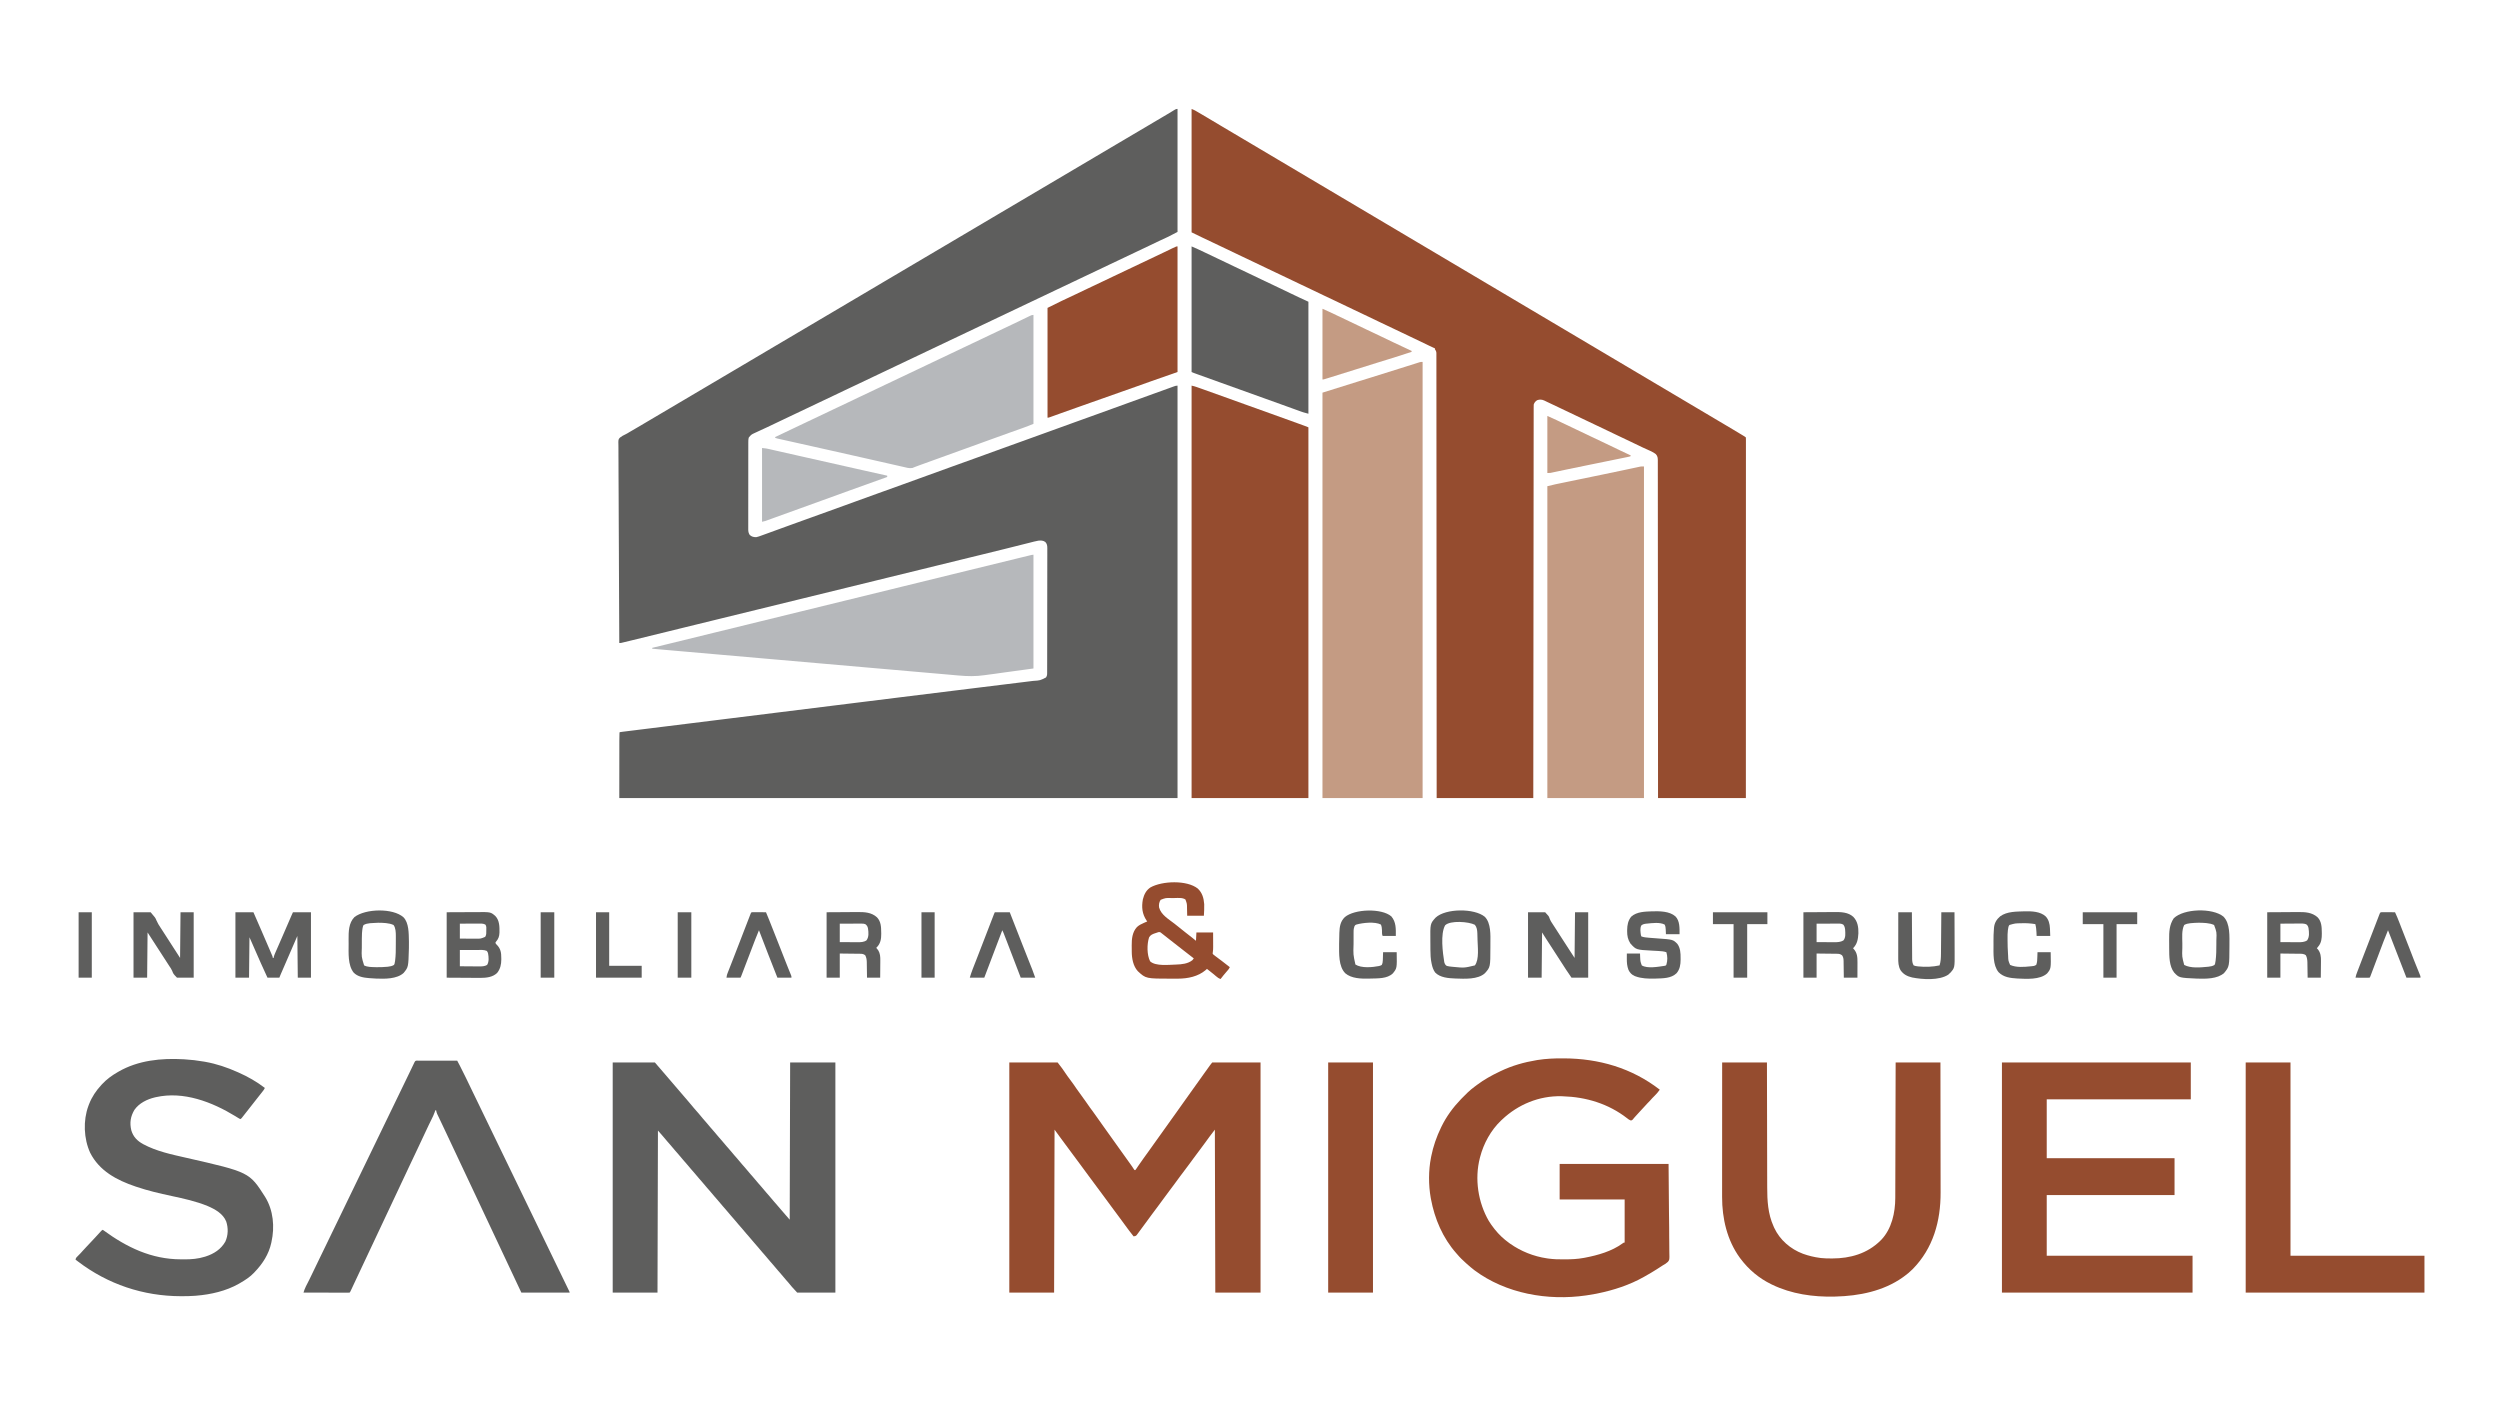 <?xml version="1.0" encoding="UTF-8"?>
<svg version="1.1" xmlns="http://www.w3.org/2000/svg" width="5692" height="3200">
<path d="M0 0 C0 92.4 0 184.8 0 280 C-21.568 291.352 -21.568 291.352 -32.25 296.188 C-34.662 297.293 -37.074 298.401 -39.484 299.512 C-40.098 299.794 -40.711 300.077 -41.343 300.368 C-48.442 303.648 -55.47 307.075 -62.5 310.5 C-72.247 315.246 -82.027 319.902 -91.875 324.438 C-102.146 329.169 -112.336 334.044 -122.5 339 C-133.792 344.506 -145.132 349.881 -156.543 355.137 C-165.246 359.157 -173.881 363.305 -182.5 367.5 C-192.248 372.245 -202.027 376.902 -211.875 381.438 C-222.146 386.169 -232.336 391.044 -242.5 396 C-253.792 401.506 -265.132 406.881 -276.543 412.137 C-285.246 416.157 -293.881 420.305 -302.5 424.5 C-312.248 429.245 -322.027 433.902 -331.875 438.438 C-342.146 443.169 -352.336 448.044 -362.5 453 C-373.792 458.506 -385.132 463.881 -396.543 469.137 C-405.246 473.157 -413.881 477.305 -422.5 481.5 C-432.248 486.245 -442.027 490.902 -451.875 495.438 C-462.146 500.169 -472.336 505.044 -482.5 510 C-493.792 515.506 -505.132 520.881 -516.543 526.137 C-525.246 530.157 -533.881 534.305 -542.5 538.5 C-552.248 543.245 -562.027 547.902 -571.875 552.438 C-582.146 557.169 -592.336 562.044 -602.5 567 C-613.792 572.506 -625.132 577.881 -636.543 583.137 C-645.246 587.157 -653.881 591.305 -662.5 595.5 C-672.248 600.245 -682.027 604.902 -691.875 609.438 C-702.858 614.497 -713.745 619.731 -724.613 625.03 C-735.154 630.168 -745.75 635.162 -756.402 640.066 C-765.491 644.265 -774.502 648.612 -783.5 653 C-794.792 658.506 -806.132 663.881 -817.543 669.137 C-826.246 673.157 -834.881 677.305 -843.5 681.5 C-853.248 686.245 -863.027 690.902 -872.875 695.438 C-883.146 700.169 -893.336 705.044 -903.5 710 C-913.872 715.057 -924.275 720.034 -934.75 724.875 C-936.457 725.665 -936.457 725.665 -938.198 726.471 C-942.512 728.466 -946.827 730.461 -951.146 732.446 C-954.059 733.789 -956.968 735.143 -959.875 736.5 C-961.141 737.078 -961.141 737.078 -962.433 737.667 C-970.499 741.447 -970.499 741.447 -976.143 748.118 C-977.288 751.969 -977.279 755.667 -977.261 759.647 C-977.265 760.517 -977.268 761.387 -977.272 762.283 C-977.283 765.197 -977.279 768.111 -977.275 771.025 C-977.279 773.115 -977.284 775.204 -977.29 777.294 C-977.304 782.969 -977.304 788.645 -977.302 794.32 C-977.301 799.057 -977.305 803.794 -977.31 808.53 C-977.321 819.704 -977.322 830.877 -977.316 842.051 C-977.31 853.582 -977.322 865.112 -977.343 876.643 C-977.361 886.54 -977.367 896.437 -977.364 906.335 C-977.362 912.247 -977.364 918.159 -977.378 924.072 C-977.391 929.631 -977.389 935.19 -977.376 940.749 C-977.374 942.79 -977.376 944.831 -977.385 946.871 C-977.395 949.656 -977.387 952.441 -977.374 955.226 C-977.382 956.034 -977.389 956.842 -977.397 957.674 C-977.35 962.512 -976.654 965.8 -974 970 C-969.363 974.085 -965.034 975.133 -959 975 C-954.982 974.154 -951.218 972.744 -947.375 971.312 C-946.159 970.877 -944.943 970.441 -943.69 969.992 C-940.818 968.962 -937.951 967.918 -935.086 966.866 C-929.271 964.729 -923.446 962.622 -917.621 960.512 C-908.18 957.089 -898.743 953.653 -889.309 950.211 C-876.343 945.482 -863.363 940.794 -850.375 936.125 C-848.338 935.392 -846.301 934.66 -844.264 933.927 C-841.136 932.802 -838.007 931.678 -834.879 930.553 C-821.521 925.75 -808.166 920.939 -794.812 916.125 C-794.171 915.894 -793.529 915.662 -792.868 915.424 C-773.838 908.564 -754.82 901.671 -735.812 894.75 C-718.678 888.511 -701.534 882.296 -684.375 876.125 C-683.368 875.763 -682.36 875.4 -681.323 875.027 C-677.175 873.536 -673.027 872.044 -668.88 870.553 C-655.522 865.75 -642.166 860.939 -628.812 856.125 C-627.85 855.778 -627.85 855.778 -626.868 855.424 C-607.838 848.564 -588.82 841.671 -569.812 834.75 C-552.678 828.511 -535.534 822.296 -518.375 816.125 C-517.368 815.763 -516.36 815.4 -515.323 815.027 C-511.175 813.536 -507.027 812.044 -502.88 810.553 C-489.522 805.75 -476.167 800.939 -462.812 796.125 C-462.169 795.893 -461.525 795.661 -460.862 795.422 C-441.004 788.263 -421.161 781.064 -401.328 773.838 C-381.892 766.76 -362.43 759.754 -342.96 752.768 C-323.499 745.785 -304.052 738.765 -284.625 731.688 C-267.553 725.469 -250.473 719.274 -233.375 713.125 C-232.367 712.763 -231.36 712.4 -230.322 712.027 C-226.174 710.535 -222.027 709.044 -217.88 707.553 C-204.522 702.75 -191.166 697.939 -177.812 693.125 C-177.171 692.894 -176.529 692.662 -175.868 692.424 C-155.7 685.153 -135.546 677.843 -115.4 670.508 C-93.887 662.675 -72.352 654.904 -50.804 647.167 C-44.926 645.055 -39.052 642.934 -33.181 640.804 C-29.504 639.471 -25.827 638.141 -22.149 636.812 C-20.442 636.193 -18.734 635.573 -17.028 634.951 C-14.709 634.107 -12.388 633.267 -10.066 632.43 C-9.388 632.181 -8.709 631.932 -8.01 631.675 C-5.186 630.662 -3.027 630 0 630 C0 939.87 0 1249.74 0 1569 C-419.43 1569 -838.86 1569 -1271 1569 C-1271 1420 -1271 1420 -1270 1419 C-1268.061 1418.673 -1266.111 1418.408 -1264.159 1418.165 C-1262.88 1418.004 -1261.6 1417.844 -1260.282 1417.678 C-1258.842 1417.501 -1257.402 1417.324 -1255.962 1417.148 C-1254.444 1416.959 -1252.926 1416.769 -1251.408 1416.579 C-1247.205 1416.054 -1243.002 1415.534 -1238.798 1415.016 C-1234.25 1414.453 -1229.703 1413.886 -1225.156 1413.32 C-1217.207 1412.33 -1209.258 1411.344 -1201.309 1410.36 C-1189.607 1408.911 -1177.906 1407.457 -1166.204 1406.002 C-1146.756 1403.584 -1127.306 1401.17 -1107.857 1398.759 C-1088.652 1396.377 -1069.448 1393.994 -1050.244 1391.609 C-1049.052 1391.461 -1047.86 1391.313 -1046.632 1391.16 C-1040.602 1390.411 -1034.572 1389.662 -1028.541 1388.913 C-987.576 1383.824 -946.611 1378.739 -905.645 1373.656 C-864.695 1368.576 -823.745 1363.492 -782.796 1358.405 C-771.771 1357.036 -760.746 1355.666 -749.722 1354.297 C-748.961 1354.203 -748.2 1354.108 -747.416 1354.011 C-740.629 1353.168 -733.842 1352.325 -727.055 1351.482 C-722.653 1350.935 -718.25 1350.389 -713.847 1349.842 C-713.127 1349.753 -712.407 1349.663 -711.666 1349.571 C-701.571 1348.317 -691.475 1347.063 -681.38 1345.809 C-664.425 1343.703 -647.471 1341.597 -630.516 1339.492 C-629.133 1339.321 -627.75 1339.149 -626.367 1338.977 C-585.93 1333.957 -545.49 1328.962 -505.048 1323.984 C-493.755 1322.594 -482.463 1321.202 -471.171 1319.809 C-470.075 1319.674 -470.075 1319.674 -468.957 1319.536 C-462.391 1318.726 -455.825 1317.916 -449.258 1317.106 C-433.146 1315.118 -417.033 1313.134 -400.919 1311.159 C-389.997 1309.821 -379.076 1308.477 -368.155 1307.127 C-362.282 1306.401 -356.409 1305.678 -350.535 1304.963 C-345.168 1304.31 -339.802 1303.648 -334.436 1302.98 C-332.501 1302.741 -330.566 1302.505 -328.63 1302.271 C-312.848 1301.273 -312.848 1301.273 -299.438 1294.438 C-297.382 1290.952 -296.874 1289.151 -296.866 1285.117 C-296.861 1284.078 -296.857 1283.04 -296.852 1281.97 C-296.852 1280.821 -296.853 1279.671 -296.853 1278.487 C-296.847 1276.665 -296.847 1276.665 -296.842 1274.807 C-296.833 1271.425 -296.828 1268.044 -296.825 1264.662 C-296.821 1261.019 -296.812 1257.376 -296.803 1253.733 C-296.783 1244.93 -296.773 1236.127 -296.764 1227.324 C-296.76 1223.18 -296.755 1219.037 -296.749 1214.894 C-296.732 1201.124 -296.718 1187.354 -296.711 1173.583 C-296.709 1170.009 -296.707 1166.434 -296.705 1162.859 C-296.704 1161.971 -296.704 1161.082 -296.703 1160.167 C-296.695 1145.77 -296.67 1131.373 -296.637 1116.977 C-296.604 1102.203 -296.586 1087.429 -296.583 1072.655 C-296.581 1064.357 -296.572 1056.059 -296.547 1047.762 C-296.525 1040.696 -296.517 1033.63 -296.526 1026.563 C-296.531 1022.958 -296.529 1019.352 -296.51 1015.746 C-296.489 1011.838 -296.499 1007.93 -296.512 1004.021 C-296.501 1002.881 -296.49 1001.74 -296.479 1000.565 C-296.529 994.408 -296.808 990.648 -301 986 C-306.13 982.336 -310.939 982.416 -317 983 C-323.51 984.169 -329.908 985.913 -336.312 987.547 C-338.245 988.031 -340.178 988.513 -342.112 988.995 C-346.245 990.027 -350.377 991.065 -354.507 992.11 C-361.098 993.776 -367.693 995.427 -374.288 997.073 C-376.531 997.634 -378.773 998.194 -381.015 998.754 C-382.128 999.032 -383.241 999.31 -384.388 999.596 C-387.782 1000.445 -391.176 1001.295 -394.57 1002.145 C-413.458 1006.877 -432.368 1011.512 -451.289 1016.105 C-458.739 1017.914 -466.188 1019.729 -473.637 1021.543 C-474.494 1021.752 -475.351 1021.96 -476.234 1022.175 C-501.211 1028.26 -526.172 1034.409 -551.135 1040.549 C-586.541 1049.259 -621.949 1057.955 -657.376 1066.578 C-689.929 1074.503 -722.465 1082.498 -755 1090.5 C-789.117 1098.892 -823.238 1107.268 -857.376 1115.578 C-889.929 1123.503 -922.465 1131.498 -955 1139.5 C-989.113 1147.891 -1023.23 1156.267 -1057.363 1164.575 C-1079.386 1169.935 -1101.401 1175.322 -1123.411 1180.736 C-1125.363 1181.216 -1127.315 1181.696 -1129.267 1182.176 C-1140.91 1185.039 -1152.554 1187.903 -1164.196 1190.772 C-1189.706 1197.057 -1215.22 1203.325 -1240.757 1209.5 C-1243.163 1210.082 -1245.569 1210.665 -1247.975 1211.25 C-1251.285 1212.053 -1254.596 1212.853 -1257.907 1213.651 C-1258.891 1213.89 -1259.875 1214.13 -1260.888 1214.377 C-1261.787 1214.592 -1262.685 1214.808 -1263.611 1215.03 C-1264.391 1215.218 -1265.171 1215.407 -1265.974 1215.601 C-1268 1216 -1268 1216 -1271 1216 C-1271.366 1156.805 -1271.648 1097.61 -1271.817 1038.414 C-1271.837 1031.427 -1271.858 1024.44 -1271.879 1017.453 C-1271.881 1016.757 -1271.883 1016.062 -1271.885 1015.346 C-1271.953 992.813 -1272.074 970.282 -1272.221 947.75 C-1272.376 923.937 -1272.472 900.124 -1272.505 876.31 C-1272.527 862.045 -1272.597 847.781 -1272.727 833.517 C-1272.811 823.738 -1272.837 813.959 -1272.816 804.18 C-1272.806 798.535 -1272.822 792.893 -1272.907 787.249 C-1272.985 782.079 -1272.989 776.915 -1272.934 771.745 C-1272.928 769.876 -1272.948 768.007 -1272.998 766.14 C-1273.342 752.57 -1273.342 752.57 -1269.453 748.302 C-1265.647 745.213 -1261.478 743.022 -1257.044 740.975 C-1253.849 739.451 -1250.888 737.605 -1247.867 735.762 C-1246.713 735.084 -1245.558 734.409 -1244.401 733.737 C-1241.324 731.948 -1238.25 730.155 -1235.176 728.36 C-1233.912 727.622 -1232.648 726.883 -1231.384 726.146 C-1225.765 722.866 -1220.161 719.563 -1214.562 716.25 C-1213.683 715.729 -1212.803 715.209 -1211.896 714.673 C-1210.143 713.635 -1208.39 712.598 -1206.637 711.561 C-1202.093 708.871 -1197.546 706.186 -1193 703.5 C-1191.167 702.417 -1189.333 701.333 -1187.5 700.25 C-1022.5 602.75 -1022.5 602.75 -1019.751 601.126 C-1017.914 600.04 -1016.076 598.954 -1014.239 597.868 C-1009.718 595.197 -1005.197 592.526 -1000.676 589.855 C-990.612 583.912 -980.554 577.96 -970.5 572 C-959.562 565.516 -948.618 559.043 -937.669 552.577 C-933.113 549.885 -928.556 547.193 -924 544.5 C-922.167 543.417 -920.333 542.333 -918.5 541.25 C-917.592 540.714 -916.685 540.178 -915.75 539.625 C-753.5 443.75 -753.5 443.75 -750.751 442.126 C-748.914 441.04 -747.076 439.954 -745.239 438.868 C-740.718 436.197 -736.197 433.526 -731.676 430.855 C-721.612 424.912 -711.554 418.96 -701.5 413 C-690.562 406.516 -679.618 400.043 -668.669 393.577 C-664.113 390.885 -659.556 388.193 -655 385.5 C-653.167 384.417 -651.333 383.333 -649.5 382.25 C-648.139 381.446 -648.139 381.446 -646.75 380.625 C-506.5 297.75 -506.5 297.75 -503.751 296.126 C-501.914 295.04 -500.076 293.954 -498.239 292.868 C-493.718 290.197 -489.197 287.526 -484.676 284.855 C-474.612 278.912 -464.554 272.96 -454.5 267 C-443.562 260.516 -432.618 254.043 -421.669 247.577 C-417.113 244.885 -412.556 242.193 -408 239.5 C-406.167 238.417 -404.333 237.333 -402.5 236.25 C-401.139 235.446 -401.139 235.446 -399.75 234.625 C-237.5 138.75 -237.5 138.75 -234.751 137.126 C-232.914 136.04 -231.076 134.954 -229.239 133.868 C-224.718 131.197 -220.197 128.526 -215.676 125.855 C-205.612 119.912 -195.554 113.96 -185.5 108 C-174.562 101.516 -163.618 95.043 -152.669 88.577 C-148.113 85.885 -143.556 83.193 -139 80.5 C-137.167 79.417 -135.333 78.333 -133.5 77.25 C-132.593 76.714 -131.685 76.177 -130.75 75.625 C-56.5 31.75 -56.5 31.75 -53.748 30.124 C-51.921 29.044 -50.093 27.964 -48.265 26.884 C-43.596 24.124 -38.925 21.366 -34.254 18.609 C-33.309 18.051 -32.364 17.494 -31.39 16.919 C-29.527 15.819 -27.663 14.72 -25.8 13.622 C-21.645 11.171 -17.502 8.706 -13.391 6.184 C-12.695 5.759 -12 5.333 -11.283 4.896 C-10.011 4.116 -8.742 3.33 -7.477 2.538 C-4.734 0.858 -3.285 0 0 0 Z " fill="#5E5E5D" transform="translate(2681,248)"/>
<path d="M0 0 C3.794 1.518 6.972 3.029 10.473 5.055 C11.526 5.663 12.579 6.271 13.665 6.897 C14.786 7.55 15.907 8.203 17.062 8.875 C18.245 9.56 19.427 10.246 20.609 10.931 C28.933 15.763 37.201 20.684 45.441 25.656 C52.461 29.888 59.513 34.067 66.562 38.25 C67.25 38.658 67.937 39.066 68.645 39.486 C73.429 42.325 78.214 45.163 83 48 C83.612 48.363 84.223 48.725 84.853 49.099 C93.234 54.068 101.617 59.034 110 64 C125.02 72.897 140.035 81.8 155.045 90.714 C168.691 98.819 182.345 106.911 196 115 C211.021 123.898 226.039 132.802 241.05 141.717 C250.197 147.15 259.347 152.578 268.5 158 C278.337 163.827 288.17 169.662 298 175.5 C312.328 184.009 326.662 192.507 341 201 C356.021 209.898 371.039 218.802 386.05 227.717 C395.197 233.15 404.347 238.578 413.5 244 C423.337 249.827 433.17 255.662 443 261.5 C457.328 270.009 471.662 278.507 486 287 C501.021 295.898 516.039 304.802 531.05 313.717 C540.197 319.15 549.347 324.578 558.5 330 C568.337 335.827 578.17 341.662 588 347.5 C602.328 356.009 616.662 364.507 631 373 C646.02 381.897 661.035 390.8 676.045 399.714 C689.691 407.819 703.345 415.911 717 424 C732.021 432.898 747.039 441.802 762.05 450.717 C771.197 456.15 780.347 461.578 789.5 467 C799.337 472.827 809.17 478.662 819 484.5 C833.328 493.009 847.662 501.507 862 510 C877.021 518.898 892.039 527.802 907.05 536.717 C916.197 542.15 925.347 547.578 934.5 553 C944.337 558.827 954.17 564.662 964 570.5 C978.328 579.009 992.662 587.507 1007 596 C1022.02 604.897 1037.035 613.8 1052.045 622.714 C1065.691 630.819 1079.345 638.911 1093 647 C1108.021 655.898 1123.039 664.802 1138.05 673.717 C1147.197 679.15 1156.347 684.578 1165.5 690 C1176.697 696.633 1187.889 703.275 1199.078 709.923 C1205.456 713.711 1211.836 717.496 1218.223 721.27 C1229.224 727.77 1240.205 734.301 1251.125 740.938 C1252.11 741.535 1253.095 742.133 1254.11 742.749 C1255.004 743.295 1255.899 743.84 1256.82 744.402 C1258 745.122 1258 745.122 1259.204 745.855 C1261 747 1261 747 1262 748 C1262.098 749.794 1262.124 751.592 1262.124 753.388 C1262.128 755.157 1262.128 755.157 1262.131 756.961 C1262.128 758.276 1262.126 759.591 1262.123 760.945 C1262.124 762.346 1262.125 763.748 1262.127 765.149 C1262.13 769.035 1262.126 772.921 1262.122 776.807 C1262.119 781.022 1262.121 785.236 1262.123 789.451 C1262.125 796.849 1262.123 804.246 1262.119 811.644 C1262.113 822.645 1262.113 833.646 1262.114 844.646 C1262.115 863.148 1262.112 881.65 1262.106 900.152 C1262.1 918.48 1262.096 936.808 1262.095 955.136 C1262.095 956.274 1262.095 957.413 1262.095 958.585 C1262.094 964.365 1262.094 970.144 1262.094 975.924 C1262.092 1016.897 1262.085 1057.871 1262.075 1098.844 C1262.066 1138.658 1262.059 1178.472 1262.055 1218.286 C1262.055 1219.512 1262.055 1220.739 1262.055 1222.003 C1262.053 1234.319 1262.052 1246.636 1262.051 1258.952 C1262.048 1284.044 1262.045 1309.136 1262.042 1334.228 C1262.042 1335.381 1262.042 1336.535 1262.042 1337.724 C1262.038 1373.1 1262.032 1408.475 1262.026 1443.851 C1262.025 1445.358 1262.025 1445.358 1262.025 1446.896 C1262.017 1487.597 1262.009 1528.299 1262 1569 C1196 1569 1130 1569 1062 1569 C1061.991 1545.494 1061.981 1521.988 1061.972 1497.769 C1061.965 1482.075 1061.958 1466.382 1061.95 1450.688 C1061.95 1449.691 1061.949 1448.694 1061.949 1447.667 C1061.932 1414.119 1061.91 1380.571 1061.883 1347.024 C1061.883 1345.929 1061.882 1344.835 1061.881 1343.707 C1061.862 1319.922 1061.843 1296.136 1061.822 1272.351 C1061.812 1260.687 1061.802 1249.023 1061.792 1237.359 C1061.791 1235.618 1061.791 1235.618 1061.79 1233.842 C1061.758 1196.198 1061.74 1158.554 1061.728 1120.91 C1061.716 1082.237 1061.691 1043.563 1061.649 1004.89 C1061.643 999.431 1061.637 993.973 1061.632 988.515 C1061.631 987.44 1061.629 986.366 1061.628 985.259 C1061.611 967.943 1061.607 950.627 1061.608 933.311 C1061.609 915.916 1061.596 898.522 1061.568 881.127 C1061.551 870.784 1061.546 860.44 1061.557 850.097 C1061.563 843.195 1061.555 836.292 1061.535 829.39 C1061.523 825.453 1061.519 821.516 1061.531 817.578 C1061.545 813.343 1061.528 809.108 1061.508 804.873 C1061.521 803.027 1061.521 803.027 1061.535 801.143 C1061.476 794.818 1061.35 790.762 1057 786 C1050.462 780.83 1042.236 777.655 1034.688 774.25 C1032.2 773.112 1029.714 771.973 1027.23 770.828 C1026.576 770.527 1025.921 770.225 1025.247 769.914 C1016.937 766.069 1008.723 762.026 1000.5 758 C988.571 752.164 976.602 746.449 964.535 740.902 C954.365 736.21 944.302 731.311 934.238 726.395 C924.579 721.68 914.892 717.052 905.125 712.562 C894.173 707.527 883.328 702.296 872.5 697 C860.354 691.059 848.17 685.231 835.887 679.577 C826.783 675.383 817.744 671.067 808.726 666.692 C807.753 666.221 806.78 665.751 805.777 665.266 C804.924 664.851 804.07 664.436 803.191 664.009 C797.596 661.433 792.49 661.09 786.75 663.188 C782.764 665.814 780.51 668.469 779 673 C778.905 675.038 778.871 677.078 778.869 679.118 C778.866 680.409 778.862 681.7 778.858 683.03 C778.859 684.474 778.86 685.918 778.861 687.362 C778.859 688.894 778.856 690.425 778.853 691.957 C778.845 696.195 778.843 700.434 778.843 704.672 C778.841 709.272 778.834 713.872 778.827 718.472 C778.816 726.543 778.808 734.615 778.803 742.686 C778.796 754.688 778.783 766.69 778.769 778.692 C778.745 798.879 778.726 819.066 778.709 839.253 C778.693 859.248 778.674 879.244 778.653 899.24 C778.651 901.103 778.651 901.103 778.649 903.003 C778.642 909.31 778.636 915.617 778.629 921.924 C778.581 966.629 778.538 1011.334 778.497 1056.039 C778.488 1066.878 778.478 1077.718 778.468 1088.558 C778.467 1089.23 778.467 1089.902 778.466 1090.595 C778.437 1121.838 778.406 1153.081 778.374 1184.324 C778.372 1186.352 778.37 1188.38 778.368 1190.408 C778.355 1203.847 778.341 1217.286 778.327 1230.725 C778.299 1258.104 778.271 1285.483 778.244 1312.861 C778.242 1314.75 778.242 1314.75 778.24 1316.676 C778.201 1355.273 778.163 1393.87 778.127 1432.468 C778.126 1433.564 778.125 1434.66 778.124 1435.789 C778.082 1480.193 778.041 1524.596 778 1569 C705.4 1569 632.8 1569 558 1569 C557.985 1538.218 557.971 1507.436 557.956 1475.722 C557.946 1455.171 557.935 1434.621 557.924 1414.071 C557.924 1412.765 557.923 1411.46 557.922 1410.115 C557.899 1366.189 557.872 1322.264 557.841 1278.339 C557.84 1276.891 557.839 1275.444 557.838 1273.996 C557.817 1243.615 557.795 1213.233 557.773 1182.851 C557.761 1167.59 557.75 1152.328 557.739 1137.067 C557.738 1134.765 557.736 1132.463 557.734 1130.161 C557.709 1094.702 557.685 1059.244 557.67 1023.786 C557.669 1023.023 557.669 1022.261 557.669 1021.475 C557.663 1009.179 557.658 996.882 557.653 984.586 C557.638 949.178 557.621 913.769 557.594 878.361 C557.593 877.633 557.593 876.905 557.592 876.155 C557.58 860.179 557.567 844.203 557.553 828.227 C557.548 821.799 557.542 815.371 557.537 808.943 C557.536 808.24 557.536 807.536 557.535 806.812 C557.516 784.128 557.506 761.445 557.502 738.762 C557.497 715.285 557.482 691.809 557.454 668.333 C557.439 654.788 557.432 641.243 557.436 627.697 C557.439 618.662 557.43 609.627 557.413 600.592 C557.403 595.435 557.398 590.279 557.407 585.122 C557.414 580.438 557.408 575.753 557.391 571.068 C557.387 569.378 557.388 567.688 557.395 565.998 C557.403 563.712 557.394 561.428 557.379 559.142 C557.378 557.24 557.378 557.24 557.377 555.299 C556.971 551.746 555.981 549.923 554 547 C554 546.34 554 545.68 554 545 C553.332 544.746 552.663 544.492 551.975 544.23 C548.376 542.742 544.894 541.044 541.402 539.324 C539.878 538.578 538.354 537.832 536.83 537.086 C536.033 536.695 535.236 536.304 534.414 535.901 C522.331 529.979 510.23 524.115 498 518.5 C487.089 513.487 476.286 508.276 465.5 503 C453.57 497.165 441.602 491.449 429.535 485.902 C419.365 481.21 409.302 476.311 399.238 471.395 C389.579 466.68 379.892 462.052 370.125 457.562 C358.363 452.155 346.726 446.513 335.098 440.825 C323.968 435.384 312.792 430.076 301.535 424.902 C291.365 420.21 281.302 415.311 271.238 410.395 C261.579 405.68 251.892 401.052 242.125 396.562 C230.363 391.155 218.726 385.513 207.098 379.825 C195.968 374.384 184.792 369.076 173.535 363.902 C163.365 359.21 153.302 354.311 143.238 349.395 C133.579 344.68 123.892 340.052 114.125 335.562 C102.363 330.155 90.726 324.513 79.098 318.825 C69.069 313.922 59.014 309.109 48.875 304.438 C32.485 296.833 16.252 288.894 0 281 C0 188.27 0 95.54 0 0 Z " fill="#954C2F" transform="translate(2713,248)"/>
<path d="M0 0 C4.187 0.837 7.817 1.896 11.824 3.309 C12.839 3.665 12.839 3.665 13.873 4.028 C16.146 4.828 18.417 5.632 20.688 6.438 C22.337 7.02 23.986 7.602 25.635 8.184 C44.277 14.774 62.873 21.493 81.471 28.203 C94.897 33.047 108.329 37.874 121.762 42.7 C123.816 43.439 125.87 44.177 127.925 44.916 C141.921 49.946 155.918 54.974 169.922 59.984 C193.196 68.313 216.454 76.683 239.688 85.125 C241.516 85.789 241.516 85.789 243.381 86.466 C246.8 87.708 250.218 88.951 253.637 90.195 C254.661 90.567 255.685 90.939 256.741 91.322 C257.673 91.662 258.605 92.002 259.565 92.352 C260.378 92.648 261.191 92.944 262.028 93.248 C264 94 264 94 266 95 C266 373.52 266 652.04 266 939 C178.22 939 90.44 939 0 939 C0 629.13 0 319.26 0 0 Z " fill="#954C2F" transform="translate(2713,878)"/>
<path d="M0 0 C0 327.69 0 655.38 0 993 C-75.24 993 -150.48 993 -228 993 C-228 688.41 -228 383.82 -228 70 C-167.164 50.848 -167.164 50.848 -143.579 43.571 C-136.2 41.295 -128.822 39.011 -121.445 36.727 C-120.691 36.493 -119.936 36.259 -119.158 36.018 C-97.668 29.36 -76.21 22.603 -54.753 15.841 C-49.457 14.172 -44.16 12.507 -38.863 10.844 C-34.827 9.576 -30.792 8.302 -26.759 7.023 C-24.06 6.169 -21.358 5.32 -18.657 4.471 C-16.775 3.878 -14.894 3.28 -13.014 2.681 C-11.886 2.328 -10.758 1.975 -9.596 1.611 C-8.608 1.298 -7.62 0.986 -6.602 0.665 C-4 0 -4 0 0 0 Z " fill="#C49B83" transform="translate(3239,824)"/>
<path d="M0 0 C36.3 0 72.6 0 110 0 C121.283 14.669 121.283 14.669 126.375 22.312 C130.435 28.331 134.597 34.228 139 40 C143.951 46.493 148.573 53.169 153.145 59.934 C156.629 65.065 160.239 70.068 164 75 C168.357 80.713 172.477 86.547 176.5 92.5 C181.028 99.201 185.727 105.721 190.623 112.157 C194.509 117.286 198.172 122.541 201.788 127.862 C205.783 133.727 209.925 139.477 214.094 145.218 C217.769 150.285 221.401 155.379 225 160.5 C229.124 166.365 233.293 172.194 237.5 178 C242.21 184.501 246.863 191.039 251.48 197.605 C255.115 202.766 258.797 207.889 262.5 213 C266.889 219.059 271.246 225.139 275.562 231.25 C276.051 231.941 276.54 232.632 277.043 233.344 C277.735 234.326 277.735 234.326 278.441 235.328 C278.877 235.946 279.313 236.564 279.762 237.201 C280.957 238.937 282.086 240.705 283.215 242.484 C284.098 243.73 284.098 243.73 285 245 C285.66 245 286.32 245 287 245 C288.336 243.438 288.336 243.438 289.652 241.371 C290.176 240.591 290.699 239.811 291.239 239.007 C292.08 237.735 292.08 237.735 292.938 236.438 C297.039 230.333 301.176 224.279 305.562 218.375 C309.404 213.194 313.168 207.966 316.875 202.688 C321.04 196.759 325.248 190.866 329.5 185 C333.707 179.194 337.876 173.365 342 167.5 C346.661 160.871 351.389 154.293 356.145 147.73 C360.305 141.982 364.404 136.193 368.485 130.388 C372.074 125.291 375.714 120.233 379.375 115.188 C383.981 108.836 388.513 102.437 393 96 C398.013 88.808 403.098 81.674 408.246 74.578 C411.87 69.579 415.449 64.551 419 59.5 C423.66 52.873 428.386 46.297 433.14 39.737 C436.842 34.623 440.496 29.478 444.125 24.312 C448.093 18.669 452.108 13.064 456.188 7.5 C456.658 6.858 457.128 6.217 457.612 5.556 C460.867 1.133 460.867 1.133 462 0 C498.3 0 534.6 0 572 0 C572 172.92 572 345.84 572 524 C538.01 524 504.02 524 469 524 C468.505 340.355 468.505 340.355 468 153 C456.093 168.565 456.093 168.565 444.605 184.367 C441.403 188.869 438.073 193.274 434.75 197.688 C429.78 204.289 424.834 210.907 419.938 217.562 C419.363 218.343 418.788 219.124 418.196 219.929 C415.318 223.842 412.445 227.758 409.574 231.676 C402.709 241.034 395.737 250.301 388.68 259.515 C384.635 264.812 380.696 270.161 376.866 275.615 C373.048 281.014 369.023 286.252 365 291.5 C360.152 297.826 355.377 304.179 350.788 310.695 C347.204 315.764 343.484 320.728 339.75 325.688 C334.78 332.289 329.834 338.907 324.938 345.562 C324.075 346.734 324.075 346.734 323.196 347.929 C320.318 351.842 317.445 355.758 314.574 359.676 C311.69 363.61 308.791 367.533 305.884 371.451 C304.554 373.251 303.229 375.055 301.909 376.861 C299.764 379.792 297.603 382.71 295.438 385.625 C294.771 386.545 294.104 387.464 293.417 388.412 C292.466 389.681 292.466 389.681 291.496 390.977 C290.941 391.73 290.386 392.484 289.814 393.26 C287.602 395.382 286.003 395.673 283 396 C276.054 387.181 269.146 378.359 262.681 369.18 C259.613 364.832 256.454 360.561 253.25 356.312 C247.032 348.062 240.902 339.747 234.782 331.423 C231.858 327.447 228.929 323.473 226 319.5 C222.474 314.717 218.95 309.932 215.43 305.145 C209.984 297.74 204.525 290.346 199 283 C192.87 274.85 186.823 266.64 180.782 258.423 C177.858 254.447 174.929 250.473 172 246.5 C168.474 241.717 164.95 236.932 161.43 232.145 C155.984 224.74 150.525 217.346 145 210 C138.879 201.862 132.84 193.663 126.809 185.458 C124.968 182.957 123.125 180.457 121.281 177.957 C120.669 177.127 120.056 176.296 119.425 175.441 C118.273 173.879 117.121 172.318 115.969 170.757 C111.619 164.857 107.312 158.929 103 153 C102.67 275.43 102.34 397.86 102 524 C68.34 524 34.68 524 0 524 C0 351.08 0 178.16 0 0 Z " fill="#954C2F" transform="translate(2298,2419)"/>
<path d="M0 0 C0 249.15 0 498.3 0 755 C-72.6 755 -145.2 755 -220 755 C-220 520.7 -220 286.4 -220 45 C-206.5 41.625 -206.5 41.625 -201.659 40.626 C-200.554 40.396 -199.449 40.167 -198.311 39.931 C-196.558 39.571 -196.558 39.571 -194.77 39.204 C-193.502 38.941 -192.235 38.679 -190.929 38.408 C-188.186 37.841 -185.442 37.274 -182.699 36.709 C-178.287 35.801 -173.875 34.889 -169.463 33.976 C-162.405 32.516 -155.347 31.059 -148.288 29.603 C-135.902 27.048 -123.517 24.488 -111.132 21.928 C-106.555 20.982 -101.978 20.037 -97.401 19.093 C-82.275 15.972 -67.153 12.832 -52.045 9.629 C-49.838 9.161 -47.63 8.694 -45.423 8.227 C-43.99 7.924 -42.556 7.621 -41.123 7.317 C-40.425 7.17 -39.728 7.022 -39.009 6.87 C-35.593 6.147 -32.177 5.421 -28.763 4.69 C-25.036 3.892 -21.307 3.101 -17.578 2.312 C-16.485 2.076 -15.392 1.839 -14.266 1.596 C-13.258 1.384 -12.25 1.172 -11.212 0.953 C-10.345 0.768 -9.477 0.583 -8.583 0.392 C-6 0 -6 0 0 0 Z " fill="#C49B83" transform="translate(3743,1062)"/>
<path d="M0 0 C31.68 0 63.36 0 96 0 C103.861 9.071 111.713 18.146 119.516 27.266 C122.009 30.179 124.505 33.089 127 36 C128 37.167 129 38.333 130 39.5 C130.495 40.078 130.99 40.655 131.5 41.25 C141 52.333 150.5 63.417 160 74.5 C160.495 75.078 160.99 75.655 161.501 76.251 C162.498 77.415 163.496 78.579 164.493 79.743 C167.027 82.701 169.564 85.655 172.105 88.605 C176.696 93.938 181.258 99.282 185.688 104.75 C189.237 109.125 192.956 113.305 196.75 117.469 C199.869 120.978 202.797 124.632 205.75 128.281 C207.935 130.921 210.192 133.467 212.5 136 C216.419 140.3 220.092 144.759 223.75 149.281 C225.935 151.921 228.192 154.467 230.5 157 C234.419 161.3 238.092 165.759 241.75 170.281 C243.935 172.921 246.192 175.467 248.5 178 C252.419 182.3 256.092 186.759 259.75 191.281 C261.935 193.921 264.192 196.467 266.5 199 C270.419 203.3 274.092 207.759 277.75 212.281 C279.935 214.921 282.192 217.467 284.5 220 C288.419 224.3 292.092 228.759 295.75 233.281 C297.935 235.921 300.192 238.467 302.5 241 C306.419 245.3 310.092 249.759 313.75 254.281 C315.935 256.921 318.192 259.467 320.5 262 C324.419 266.3 328.092 270.759 331.75 275.281 C333.935 277.921 336.192 280.467 338.5 283 C342.419 287.3 346.092 291.759 349.75 296.281 C351.935 298.921 354.192 301.467 356.5 304 C360.419 308.3 364.092 312.759 367.75 317.281 C369.935 319.921 372.192 322.467 374.5 325 C377.615 328.417 380.592 331.905 383.5 335.5 C387.119 339.971 390.878 344.273 394.762 348.516 C397.565 351.627 400.275 354.821 403 358 C403.33 239.86 403.66 121.72 404 0 C437.99 0 471.98 0 507 0 C507 172.92 507 345.84 507 524 C478.29 524 449.58 524 420 524 C407.081 510.004 407.081 510.004 401.145 502.613 C399.001 500.002 396.776 497.496 394.5 495 C390.581 490.7 386.908 486.241 383.25 481.719 C381.065 479.079 378.808 476.533 376.5 474 C372.581 469.7 368.908 465.241 365.25 460.719 C363.065 458.079 360.808 455.533 358.5 453 C354.581 448.7 350.908 444.241 347.25 439.719 C345.065 437.079 342.808 434.533 340.5 432 C336.581 427.7 332.908 423.241 329.25 418.719 C327.065 416.079 324.808 413.533 322.5 411 C318.581 406.7 314.908 402.241 311.25 397.719 C309.065 395.079 306.808 392.533 304.5 390 C300.581 385.7 296.908 381.241 293.25 376.719 C291.065 374.079 288.808 371.533 286.5 369 C282.581 364.7 278.908 360.241 275.25 355.719 C273.065 353.079 270.808 350.533 268.5 348 C264.581 343.7 260.908 339.241 257.25 334.719 C255.065 332.079 252.808 329.533 250.5 327 C246.581 322.7 242.908 318.241 239.25 313.719 C237.065 311.079 234.808 308.533 232.5 306 C228.581 301.7 224.908 297.241 221.25 292.719 C219.065 290.079 216.808 287.533 214.5 285 C210.581 280.7 206.908 276.241 203.25 271.719 C201.065 269.079 198.808 266.533 196.5 264 C192.581 259.7 188.908 255.241 185.25 250.719 C183.065 248.079 180.808 245.533 178.5 243 C174.581 238.7 170.908 234.241 167.25 229.719 C165.065 227.079 162.808 224.533 160.5 222 C156.581 217.7 152.908 213.241 149.25 208.719 C147.065 206.079 144.808 203.533 142.5 201 C138.581 196.7 134.908 192.241 131.25 187.719 C129.065 185.079 126.808 182.533 124.5 180 C120.645 175.77 117.009 171.401 113.434 166.934 C110.06 162.867 106.51 158.949 103 155 C102.67 276.77 102.34 398.54 102 524 C68.34 524 34.68 524 0 524 C0 351.08 0 178.16 0 0 Z " fill="#5E5E5D" transform="translate(1395,2419)"/>
<path d="M0 0 C1.06 0.002 2.12 0.004 3.212 0.006 C83.437 0.236 158.423 21.837 222.25 71.312 C218.737 76.189 215.154 80.629 210.812 84.812 C206.973 88.559 203.343 92.404 199.859 96.484 C197.715 98.921 195.407 101.168 193.092 103.44 C191.32 105.241 189.665 107.096 188.02 109.012 C183.599 114.096 178.966 118.967 174.323 123.847 C171.199 127.141 168.103 130.434 165.164 133.895 C164.717 134.416 164.269 134.937 163.808 135.473 C162.647 136.839 161.504 138.219 160.363 139.602 C158.25 141.312 158.25 141.312 155.809 141.328 C152.728 140.105 150.587 138.515 148 136.438 C105.46 103.333 54.716 87.923 1.25 86.312 C0.25 86.271 -0.751 86.23 -1.781 86.188 C-52.258 85.027 -100.295 104.834 -136.75 139.312 C-137.61 140.108 -138.47 140.903 -139.355 141.723 C-162.303 163.676 -178.798 193.706 -186.75 224.312 C-186.947 225.053 -187.143 225.794 -187.346 226.557 C-199.684 274.316 -191.578 327.817 -166.938 370.352 C-163.56 375.927 -159.729 381.155 -155.75 386.312 C-155.02 387.266 -154.291 388.22 -153.539 389.203 C-144.046 401.198 -133.134 411.371 -120.75 420.312 C-120.131 420.759 -119.512 421.206 -118.874 421.667 C-94.162 439.189 -64.718 450.939 -34.75 455.312 C-33.549 455.488 -32.348 455.664 -31.111 455.845 C-19.633 457.414 -8.26 457.671 3.312 457.625 C4.257 457.623 5.202 457.621 6.175 457.619 C20.714 457.572 34.93 457.026 49.25 454.312 C50.201 454.136 51.153 453.959 52.133 453.776 C81.166 448.232 112.936 439.257 137.09 421.551 C140.25 419.312 140.25 419.312 142.25 419.312 C142.25 386.973 142.25 354.632 142.25 321.312 C93.41 321.312 44.57 321.312 -5.75 321.312 C-5.75 294.582 -5.75 267.853 -5.75 240.312 C76.09 240.312 157.93 240.312 242.25 240.312 C242.559 276.551 242.869 312.789 243.188 350.125 C243.324 361.563 243.461 373 243.601 384.784 C243.669 398.763 243.669 398.763 243.682 405.309 C243.696 409.878 243.752 414.443 243.834 419.01 C243.937 424.843 243.967 430.672 243.946 436.505 C243.951 438.642 243.98 440.779 244.038 442.914 C244.441 458.451 244.441 458.451 240.779 463.233 C237.263 466.602 233.333 469.068 229.047 471.343 C226.597 472.665 224.35 474.24 222.078 475.844 C220.556 476.839 219.03 477.829 217.5 478.812 C216.665 479.352 215.83 479.891 214.969 480.446 C206.233 486.038 197.302 491.252 188.25 496.312 C187.58 496.693 186.911 497.074 186.221 497.466 C153.48 516.02 116.992 527.833 80.25 535.312 C78.74 535.623 78.74 535.623 77.2 535.94 C70.577 537.273 63.937 538.356 57.25 539.312 C56.26 539.462 55.27 539.612 54.25 539.766 C-32.722 552.39 -128.324 535.667 -199.57 482.531 C-205.873 477.731 -211.87 472.619 -217.75 467.312 C-218.359 466.765 -218.968 466.218 -219.595 465.654 C-226.389 459.524 -232.914 453.376 -238.75 446.312 C-239.939 444.973 -239.939 444.973 -241.152 443.605 C-271.784 408.912 -290.38 365.486 -298.75 320.312 C-298.929 319.355 -299.109 318.397 -299.293 317.411 C-304.408 288.476 -304.421 255.119 -298.75 226.312 C-298.551 225.283 -298.353 224.253 -298.148 223.192 C-293.563 200.135 -286.007 178.44 -275.75 157.312 C-275.404 156.594 -275.058 155.876 -274.701 155.136 C-263.58 132.35 -248.328 111.527 -230.75 93.312 C-230.053 92.588 -229.356 91.864 -228.638 91.118 C-219.454 81.626 -210.276 72.429 -199.578 64.649 C-197.575 63.184 -195.601 61.685 -193.625 60.184 C-177.801 48.301 -160.6 38.789 -142.75 30.312 C-142.026 29.961 -141.302 29.61 -140.557 29.248 C-114.474 16.64 -86.593 8.769 -58.062 4.062 C-57.151 3.911 -56.239 3.76 -55.3 3.604 C-36.935 0.78 -18.557 -0.067 0 0 Z " fill="#954C2F" transform="translate(3556.75,2409.688)"/>
<path d="M0 0 C141.9 0 283.8 0 430 0 C430 27.72 430 55.44 430 84 C321.76 84 213.52 84 102 84 C102 128.22 102 172.44 102 218 C198.03 218 294.06 218 393 218 C393 245.72 393 273.44 393 302 C296.97 302 200.94 302 102 302 C102 347.54 102 393.08 102 440 C211.56 440 321.12 440 434 440 C434 467.72 434 495.44 434 524 C290.78 524 147.56 524 0 524 C0 351.08 0 178.16 0 0 Z " fill="#954C2F" transform="translate(4558,2419)"/>
<path d="M0 0 C0 85.47 0 170.94 0 259 C-33.784 263.61 -33.784 263.61 -68.25 268.312 C-75.222 269.298 -82.193 270.283 -89.376 271.298 C-98.246 272.463 -98.246 272.463 -102.467 273.001 C-105.269 273.363 -108.065 273.757 -110.859 274.177 C-131.254 277.221 -150.574 276.827 -171.091 274.929 C-173.732 274.696 -176.374 274.463 -179.016 274.232 C-184.558 273.746 -190.099 273.252 -195.64 272.751 C-203.711 272.022 -211.783 271.321 -219.857 270.627 C-222.515 270.398 -225.174 270.169 -227.832 269.94 C-228.495 269.883 -229.159 269.826 -229.842 269.767 C-237.49 269.108 -245.136 268.44 -252.783 267.772 C-253.497 267.709 -254.211 267.647 -254.947 267.583 C-257.884 267.326 -260.822 267.069 -263.76 266.812 C-271.634 266.124 -279.508 265.436 -287.383 264.749 C-301.902 263.482 -316.421 262.214 -330.941 260.946 C-345.273 259.693 -359.606 258.441 -373.939 257.19 C-374.839 257.112 -375.738 257.033 -376.665 256.952 C-381.236 256.553 -385.807 256.154 -390.377 255.755 C-422.556 252.946 -454.735 250.136 -486.914 247.325 C-518.101 244.6 -549.287 241.877 -580.474 239.154 C-581.921 239.027 -581.921 239.027 -583.397 238.899 C-591.159 238.221 -598.921 237.543 -606.683 236.866 C-640.161 233.943 -673.639 231.019 -707.117 228.096 C-712.512 227.625 -717.906 227.154 -723.301 226.682 C-743.064 224.957 -762.828 223.231 -782.591 221.504 C-790.384 220.824 -798.177 220.143 -805.97 219.462 C-812.43 218.898 -818.89 218.334 -825.35 217.769 C-828.6 217.486 -831.85 217.202 -835.101 216.918 C-838.606 216.612 -842.111 216.306 -845.616 215.999 C-846.618 215.912 -847.619 215.824 -848.651 215.734 C-855.102 215.17 -861.551 214.59 -868 214 C-868 213.34 -868 212.68 -868 212 C-866.852 211.721 -866.852 211.721 -865.681 211.436 C-855.245 208.897 -844.81 206.355 -834.375 203.812 C-833.49 203.597 -832.605 203.381 -831.693 203.159 C-796.784 194.651 -761.891 186.082 -727 177.5 C-692.883 169.108 -658.762 160.732 -624.624 152.422 C-592.071 144.497 -559.535 136.502 -527 128.5 C-493.674 120.303 -460.345 112.117 -427 104 C-393.988 95.964 -360.993 87.864 -328 79.75 C-317.839 77.251 -307.677 74.752 -297.516 72.254 C-296.265 71.946 -295.014 71.639 -293.725 71.322 C-258.485 62.658 -223.237 54.029 -187.988 45.403 C-174.59 42.124 -161.193 38.842 -147.796 35.558 C-72.282 17.048 -72.282 17.048 -35.627 8.127 C-32.569 7.382 -29.51 6.637 -26.452 5.89 C-22.323 4.882 -18.193 3.878 -14.062 2.875 C-12.853 2.579 -11.644 2.284 -10.398 1.979 C-9.309 1.715 -8.22 1.452 -7.098 1.18 C-6.154 0.95 -5.211 0.72 -4.239 0.484 C-2 0 -2 0 0 0 Z " fill="#B6B8BB" transform="translate(2353,1263)"/>
<path d="M0 0 C33.66 0 67.32 0 102 0 C102.015 9.285 102.029 18.57 102.044 28.136 C102.093 57.935 102.157 87.733 102.229 117.531 C102.24 122.169 102.251 126.807 102.262 131.445 C102.265 132.369 102.267 133.292 102.269 134.243 C102.304 149.141 102.329 164.038 102.35 178.936 C102.372 194.252 102.405 209.568 102.449 224.884 C102.475 234.315 102.493 243.746 102.499 253.177 C102.505 259.667 102.521 266.157 102.546 272.648 C102.56 276.378 102.569 280.107 102.565 283.837 C102.54 314.304 104.214 344.897 117 373 C117.5 374.145 118 375.289 118.516 376.469 C131.319 404.064 155.714 424.993 184.023 435.59 C196.768 440.182 209.563 443.258 223 445 C224.092 445.144 224.092 445.144 225.207 445.29 C233.013 446.196 240.839 446.243 248.688 446.25 C249.776 446.251 249.776 446.251 250.886 446.252 C291.66 446.192 330.417 435.166 360 406 C360.803 405.21 361.606 404.42 362.434 403.605 C385.999 378.978 394.132 341.704 394.158 308.693 C394.163 307.357 394.168 306.021 394.173 304.685 C394.187 301.035 394.194 297.384 394.201 293.733 C394.209 289.788 394.222 285.843 394.235 281.899 C394.257 275.071 394.275 268.243 394.291 261.415 C394.314 251.544 394.342 241.672 394.371 231.8 C394.419 215.783 394.462 199.765 394.503 183.748 C394.542 168.191 394.584 152.635 394.628 137.079 C394.632 135.64 394.632 135.64 394.636 134.171 C394.65 129.358 394.663 124.545 394.677 119.731 C394.791 79.821 394.897 39.91 395 0 C428.66 0 462.32 0 497 0 C497.066 40.833 497.122 81.666 497.153 122.499 C497.157 127.333 497.161 132.166 497.165 137 C497.166 137.962 497.166 138.924 497.167 139.915 C497.18 155.443 497.204 170.971 497.231 186.499 C497.26 202.462 497.276 218.424 497.282 234.387 C497.286 244.217 497.299 254.047 497.324 263.877 C497.34 270.641 497.344 277.404 497.341 284.168 C497.339 288.056 497.341 291.943 497.358 295.831 C497.619 361.382 480.484 423.114 433.625 470.688 C427.171 477.109 420.445 482.758 413 488 C412.434 488.405 411.868 488.81 411.284 489.228 C367.087 520.666 311.375 531.741 258 533 C257.196 533.022 256.391 533.044 255.562 533.066 C207.397 534.224 157.621 527.163 114 506 C113.224 505.625 112.448 505.25 111.649 504.864 C83.945 491.303 60.467 471.68 42 447 C41.374 446.169 40.747 445.337 40.102 444.48 C11.128 404.557 -0.238 354.888 -0.12 306.168 C-0.121 304.849 -0.122 303.531 -0.123 302.172 C-0.125 298.555 -0.121 294.938 -0.116 291.321 C-0.112 287.405 -0.113 283.488 -0.114 279.571 C-0.114 272.8 -0.111 266.029 -0.106 259.257 C-0.098 249.467 -0.095 239.677 -0.094 229.887 C-0.092 213.999 -0.085 198.112 -0.075 182.225 C-0.066 166.8 -0.059 151.375 -0.055 135.95 C-0.055 134.998 -0.054 134.045 -0.054 133.064 C-0.053 128.287 -0.052 123.51 -0.05 118.733 C-0.04 79.155 -0.022 39.578 0 0 Z " fill="#954C2F" transform="translate(3921,2419)"/>
<path d="M0 0 C1.124 0.064 1.124 0.064 2.27 0.129 C17.046 0.994 31.601 2.703 46.188 5.25 C47.197 5.424 48.207 5.597 49.248 5.776 C74.911 10.317 99.447 18.602 123.188 29.25 C124.057 29.632 124.927 30.014 125.823 30.408 C146.706 39.626 167.079 51.326 185.188 65.25 C183.495 69.17 180.9 72.322 178.25 75.625 C177.251 76.883 176.253 78.141 175.254 79.398 C174.744 80.039 174.233 80.679 173.708 81.339 C171.354 84.298 169.021 87.274 166.688 90.25 C165.771 91.417 164.854 92.583 163.938 93.75 C163.257 94.616 163.257 94.616 162.562 95.5 C160.5 98.125 160.5 98.125 158.438 100.75 C157.757 101.617 157.757 101.617 157.062 102.501 C156.148 103.664 155.233 104.828 154.319 105.991 C151.989 108.957 149.659 111.923 147.332 114.891 C145.045 117.807 142.753 120.721 140.46 123.632 C139.234 125.191 138.011 126.754 136.789 128.316 C136.075 129.223 135.361 130.129 134.625 131.062 C134.005 131.853 133.385 132.643 132.746 133.457 C131.188 135.25 131.188 135.25 129.188 136.25 C127.031 135.177 127.031 135.177 124.332 133.488 C123.329 132.87 122.326 132.251 121.292 131.614 C120.206 130.937 119.119 130.26 118 129.562 C65.075 97.251 0.084 72.084 -62.812 86.25 C-63.92 86.499 -63.92 86.499 -65.05 86.754 C-82.855 90.97 -101.1 99.861 -111.812 115.25 C-120.686 130.389 -122.951 144.546 -118.844 161.793 C-114.398 176.696 -105.227 185.89 -91.812 193.25 C-61.488 209.598 -26.932 216.761 6.399 224.348 C149.89 257.021 149.89 257.021 185.832 313.395 C204.6 343.679 207.964 381.835 200.188 416.25 C200.048 416.903 199.909 417.555 199.766 418.228 C194.217 443.741 180.093 465.676 162.188 484.25 C161.3 485.215 161.3 485.215 160.395 486.199 C151.509 495.611 140.331 502.834 129.188 509.25 C128.061 509.907 126.934 510.565 125.773 511.242 C96.915 527.624 62.038 535.604 29.188 538.25 C28.133 538.336 27.078 538.422 25.991 538.511 C16.11 539.247 6.28 539.451 -3.625 539.438 C-4.431 539.437 -5.237 539.436 -6.067 539.436 C-91.862 539.262 -172.15 512.251 -240.24 460.445 C-242.091 459.038 -243.95 457.642 -245.812 456.25 C-245.3 452.112 -243.138 450.299 -240.188 447.5 C-236.453 443.938 -233.027 440.25 -229.651 436.347 C-226.608 432.876 -223.426 429.537 -220.25 426.188 C-218.837 424.692 -217.424 423.196 -216.012 421.699 C-215.308 420.955 -214.605 420.21 -213.88 419.443 C-210.764 416.138 -207.662 412.821 -204.562 409.5 C-203.714 408.592 -203.714 408.592 -202.848 407.665 C-199.999 404.611 -197.162 401.545 -194.344 398.461 C-193.791 397.857 -193.238 397.254 -192.669 396.632 C-191.624 395.489 -190.582 394.344 -189.542 393.196 C-186.034 389.361 -186.034 389.361 -183.812 388.25 C-183.112 388.762 -183.112 388.762 -182.398 389.285 C-129.2 428.134 -73.151 455.348 -6.137 455.49 C-3.412 455.5 -0.688 455.531 2.037 455.562 C17.664 455.657 33.387 454.34 48.375 449.625 C49.188 449.373 50.002 449.122 50.84 448.863 C69.468 442.785 85.316 432.511 95.188 415.25 C101.801 400.869 102.183 384.215 97.188 369.25 C89.979 351.497 71.976 341.458 55.188 334.25 C28.741 323.316 0.636 317.234 -27.25 311.25 C-54.28 305.444 -81.173 299.248 -107.375 290.312 C-108.125 290.06 -108.874 289.807 -109.646 289.546 C-152.02 275.218 -191.665 254.152 -212.527 212.855 C-227.253 180.668 -228.794 139.336 -216.542 106.169 C-216.302 105.536 -216.061 104.903 -215.812 104.25 C-215.565 103.597 -215.318 102.945 -215.063 102.272 C-208.564 85.54 -198.993 71.359 -186.812 58.25 C-186.352 57.751 -185.892 57.253 -185.418 56.739 C-174.977 45.541 -163.07 36.837 -149.812 29.25 C-149.205 28.896 -148.598 28.542 -147.972 28.177 C-103.331 2.365 -50.577 -2.906 0 0 Z " fill="#5E5E5D" transform="translate(417.812,2411.75)"/>
<path d="M0 0 C1.327 0.005 1.327 0.005 2.681 0.011 C4.071 0.011 4.071 0.011 5.489 0.01 C8.568 0.011 11.647 0.019 14.726 0.027 C16.854 0.029 18.983 0.03 21.111 0.031 C26.725 0.035 32.34 0.045 37.954 0.056 C43.678 0.066 49.402 0.071 55.126 0.076 C66.366 0.086 77.607 0.103 88.847 0.124 C90.417 3.092 91.985 6.061 93.552 9.03 C93.99 9.857 94.427 10.683 94.878 11.535 C99.524 20.344 103.886 29.285 108.222 38.249 C109.06 39.977 109.899 41.704 110.737 43.431 C115.591 53.432 120.414 63.446 125.21 73.475 C129.873 83.215 134.611 92.919 139.347 102.624 C145.053 114.321 150.739 126.026 156.355 137.766 C160.61 146.652 164.913 155.514 169.222 164.374 C174.445 175.117 179.659 185.864 184.847 196.624 C189.994 207.3 195.165 217.965 200.347 228.624 C206.119 240.499 211.873 252.381 217.608 264.273 C222.009 273.396 226.425 282.511 230.847 291.624 C235.837 301.911 240.818 312.201 245.784 322.499 C250.953 333.217 256.145 343.923 261.347 354.624 C267.119 366.499 272.873 378.381 278.608 390.273 C283.009 399.396 287.425 408.511 291.847 417.624 C296.837 427.911 301.818 438.201 306.784 448.499 C311.593 458.47 316.42 468.431 321.259 478.387 C324.105 484.243 326.95 490.099 329.794 495.956 C330.498 497.407 331.203 498.858 331.908 500.309 C333.932 504.477 335.954 508.647 337.974 512.818 C338.594 514.098 339.215 515.379 339.837 516.658 C340.687 518.409 341.534 520.161 342.382 521.913 C343.099 523.394 343.099 523.394 343.831 524.904 C344.847 527.124 344.847 527.124 344.847 528.124 C308.547 528.124 272.247 528.124 234.847 528.124 C193.847 440.999 193.847 440.999 152.847 353.874 C152.352 352.823 152.352 352.823 151.847 351.749 C151.18 350.333 150.514 348.916 149.847 347.5 C148.179 343.956 146.512 340.413 144.845 336.87 C141.853 330.514 138.862 324.158 135.872 317.801 C128.709 302.57 121.537 287.343 114.347 272.124 C106.826 256.204 99.324 240.275 91.831 224.342 C88.837 217.978 85.843 211.615 82.848 205.251 C81.181 201.709 79.514 198.167 77.847 194.624 C77.18 193.208 76.513 191.791 75.847 190.374 C71.847 181.874 71.847 181.874 70.847 179.75 C70.18 178.332 69.512 176.914 68.845 175.495 C67.189 171.977 65.533 168.458 63.88 164.938 C60.754 158.287 57.62 151.641 54.462 145.006 C52.968 141.866 51.477 138.724 49.988 135.582 C49.275 134.082 48.561 132.583 47.844 131.086 C46.852 129.011 45.866 126.933 44.882 124.855 C44.037 123.082 44.037 123.082 43.175 121.274 C42.007 118.505 41.288 116.083 40.847 113.124 C40.187 113.124 39.527 113.124 38.847 113.124 C38.494 114.314 38.14 115.504 37.776 116.73 C35.719 122.889 32.827 128.637 29.956 134.446 C28.247 137.903 26.559 141.369 24.87 144.835 C24.527 145.539 24.183 146.243 23.83 146.968 C20.668 153.461 17.618 160.003 14.597 166.562 C9.323 177.996 3.946 189.38 -1.466 200.749 C-7.448 213.321 -13.418 225.899 -19.341 238.499 C-19.827 239.535 -19.827 239.535 -20.324 240.591 C-21.95 244.051 -23.576 247.511 -25.202 250.971 C-28.181 257.313 -31.166 263.653 -34.15 269.993 C-35.818 273.537 -37.486 277.081 -39.153 280.624 C-39.82 282.041 -40.487 283.458 -41.153 284.874 C-41.483 285.576 -41.813 286.277 -42.153 286.999 C-125.153 463.374 -125.153 463.374 -126.153 465.499 C-126.82 466.917 -127.488 468.336 -128.155 469.754 C-129.81 473.27 -131.465 476.786 -133.12 480.302 C-136.265 486.981 -139.406 493.661 -142.538 500.346 C-144.028 503.527 -145.52 506.707 -147.012 509.887 C-147.728 511.413 -148.442 512.939 -149.156 514.465 C-150.141 516.572 -151.129 518.679 -152.118 520.785 C-152.412 521.415 -152.706 522.046 -153.009 522.695 C-155.039 527.011 -155.039 527.011 -156.153 528.124 C-157.519 528.22 -158.89 528.246 -160.26 528.245 C-161.145 528.246 -162.029 528.247 -162.941 528.249 C-163.919 528.245 -164.898 528.242 -165.905 528.238 C-166.93 528.238 -167.954 528.238 -169.009 528.238 C-172.413 528.238 -175.816 528.23 -179.22 528.222 C-181.572 528.22 -183.925 528.219 -186.278 528.218 C-192.484 528.214 -198.69 528.204 -204.896 528.193 C-211.223 528.183 -217.551 528.178 -223.878 528.173 C-236.303 528.163 -248.728 528.145 -261.153 528.124 C-260.681 526.683 -260.207 525.243 -259.732 523.803 C-259.469 523.001 -259.205 522.199 -258.933 521.372 C-258.018 518.735 -256.897 516.287 -255.622 513.804 C-255.147 512.87 -254.673 511.935 -254.184 510.973 C-253.679 509.992 -253.174 509.01 -252.653 507.999 C-251.562 505.848 -250.472 503.696 -249.384 501.542 C-248.838 500.463 -248.292 499.383 -247.729 498.27 C-245.413 493.646 -243.183 488.984 -240.966 484.312 C-236.309 474.516 -231.585 464.753 -226.841 454.999 C-221.576 444.173 -216.32 433.343 -211.091 422.499 C-206.165 412.286 -201.227 402.077 -196.278 391.874 C-195.779 390.845 -195.779 390.845 -195.269 389.794 C-192.557 384.203 -189.845 378.611 -187.132 373.02 C-184.764 368.139 -182.396 363.257 -180.028 358.374 C-179.695 357.688 -179.362 357.001 -179.019 356.293 C-173.814 345.56 -168.624 334.82 -163.442 324.077 C-158.685 314.218 -153.91 304.368 -149.132 294.519 C-144.482 284.934 -139.843 275.345 -135.216 265.749 C-129.685 254.282 -124.127 242.828 -118.561 231.378 C-113.154 220.252 -107.765 209.118 -102.392 197.976 C-97.652 188.15 -92.893 178.333 -88.131 168.518 C-83.482 158.934 -78.843 149.345 -74.216 139.749 C-68.685 128.282 -63.127 116.828 -57.561 105.378 C-52.154 94.254 -46.766 83.121 -41.394 71.98 C-36.637 62.119 -31.862 52.267 -27.08 42.418 C-23.467 34.976 -19.862 27.53 -16.286 20.07 C-15.981 19.434 -15.676 18.798 -15.362 18.143 C-13.922 15.141 -12.484 12.138 -11.049 9.134 C-10.549 8.089 -10.048 7.044 -9.532 5.968 C-9.095 5.052 -8.657 4.136 -8.206 3.193 C-6.198 -0.753 -4.25 0.007 0 0 Z " fill="#5E5E5D" transform="translate(952.153,2414.876)"/>
<path d="M0 0 C0 81.84 0 163.68 0 248 C-7.932 251.305 -15.788 254.449 -23.875 257.301 C-24.98 257.694 -26.086 258.087 -27.225 258.492 C-29.588 259.332 -31.952 260.17 -34.316 261.008 C-39.996 263.02 -45.674 265.041 -51.351 267.063 C-52.632 267.519 -53.913 267.975 -55.194 268.431 C-66.71 272.53 -78.205 276.684 -89.688 280.875 C-107.215 287.268 -124.76 293.612 -142.312 299.938 C-146.903 301.592 -151.494 303.247 -156.084 304.901 C-157.379 305.368 -158.673 305.834 -159.968 306.301 C-172.44 310.796 -184.908 315.302 -197.375 319.812 C-198.773 320.319 -198.773 320.319 -200.2 320.835 C-203.928 322.184 -207.656 323.533 -211.384 324.882 C-218.576 327.485 -225.768 330.086 -232.961 332.688 C-234.036 333.076 -235.111 333.465 -236.219 333.866 C-240.405 335.38 -244.592 336.894 -248.779 338.408 C-250.704 339.104 -252.63 339.801 -254.556 340.498 C-256.354 341.148 -258.154 341.795 -259.954 342.44 C-263.478 343.705 -266.974 344.989 -270.443 346.4 C-271.375 346.777 -272.306 347.154 -273.266 347.543 C-273.99 347.856 -274.715 348.17 -275.462 348.493 C-282.661 349.931 -290.692 347.31 -297.707 345.697 C-298.748 345.462 -299.789 345.227 -300.862 344.984 C-304.323 344.201 -307.782 343.411 -311.242 342.621 C-313.716 342.06 -316.191 341.499 -318.665 340.939 C-323.964 339.739 -329.263 338.535 -334.56 337.329 C-342.943 335.421 -351.328 333.52 -359.713 331.62 C-361.134 331.298 -362.555 330.976 -363.976 330.654 C-366.118 330.169 -368.26 329.684 -370.402 329.199 C-374.728 328.218 -379.055 327.238 -383.381 326.256 C-410.486 320.109 -437.603 314.012 -464.724 307.936 C-469.157 306.942 -473.59 305.948 -478.023 304.955 C-497.649 300.555 -517.276 296.16 -536.905 291.776 C-539.384 291.222 -541.863 290.668 -544.342 290.114 C-545.129 289.938 -545.916 289.762 -546.728 289.581 C-548.272 289.236 -549.817 288.89 -551.362 288.545 C-555.691 287.578 -560.02 286.612 -564.349 285.648 C-567.504 284.945 -570.658 284.24 -573.812 283.535 C-574.922 283.289 -576.032 283.042 -577.176 282.788 C-578.176 282.564 -579.176 282.34 -580.207 282.11 C-581.068 281.918 -581.929 281.726 -582.816 281.528 C-585 281 -585 281 -588 280 C-588 279.34 -588 278.68 -588 278 C-574.466 271.433 -560.911 264.925 -547.25 258.625 C-536.615 253.719 -526.061 248.667 -515.531 243.542 C-506.439 239.118 -497.309 234.792 -488.125 230.562 C-477.142 225.503 -466.255 220.269 -455.387 214.97 C-444.846 209.832 -434.25 204.838 -423.598 199.934 C-414.509 195.735 -405.498 191.388 -396.5 187 C-385.208 181.494 -373.868 176.119 -362.457 170.863 C-353.754 166.843 -345.119 162.695 -336.5 158.5 C-326.752 153.755 -316.973 149.098 -307.125 144.562 C-296.854 139.831 -286.664 134.956 -276.5 130 C-265.208 124.494 -253.868 119.119 -242.457 113.863 C-233.754 109.843 -225.119 105.695 -216.5 101.5 C-206.752 96.755 -196.973 92.098 -187.125 87.562 C-176.854 82.831 -166.664 77.956 -156.5 73 C-145.208 67.494 -133.868 62.119 -122.457 56.863 C-113.754 52.843 -105.119 48.695 -96.5 44.5 C-86.752 39.755 -76.973 35.098 -67.125 30.562 C-56.626 25.726 -46.206 20.745 -35.812 15.688 C-34.398 15 -32.984 14.313 -31.57 13.625 C-29.546 12.641 -27.522 11.657 -25.498 10.673 C-14.91 5.524 -14.91 5.524 -9.625 3 C-8.966 2.68 -8.307 2.36 -7.628 2.03 C-4.865 0.72 -3.106 0 0 0 Z " fill="#B6B8BB" transform="translate(2353,717)"/>
<path d="M0 0 C0 94.38 0 188.76 0 286 C-19.8 292.93 -39.6 299.86 -60 307 C-75.682 312.594 -75.682 312.594 -91.359 318.203 C-103.764 322.644 -116.195 327.008 -128.625 331.375 C-150.804 339.168 -172.97 346.998 -195.127 354.855 C-202.146 357.344 -209.167 359.829 -216.188 362.312 C-219.241 363.393 -222.295 364.474 -225.349 365.554 C-227.353 366.263 -229.356 366.972 -231.36 367.681 C-242.342 371.566 -253.317 375.466 -264.281 379.402 C-265.758 379.932 -265.758 379.932 -267.266 380.473 C-271.956 382.155 -276.646 383.84 -281.333 385.532 C-282.991 386.127 -284.648 386.722 -286.305 387.316 C-287.061 387.59 -287.816 387.865 -288.595 388.147 C-293.773 390 -293.773 390 -296 390 C-296 307.5 -296 225 -296 140 C-285.772 134.886 -275.543 129.791 -265.25 124.812 C-264.59 124.493 -263.93 124.173 -263.25 123.844 C-252.785 118.78 -242.262 113.851 -231.702 108.986 C-222.579 104.768 -213.533 100.405 -204.5 96 C-193.208 90.494 -181.868 85.119 -170.457 79.863 C-161.754 75.843 -153.119 71.695 -144.5 67.5 C-134.752 62.755 -124.973 58.098 -115.125 53.562 C-104.854 48.831 -94.664 43.956 -84.5 39 C-73.223 33.501 -61.9 28.132 -50.503 22.885 C-40.006 18.038 -29.602 13.007 -19.212 7.935 C-18.582 7.628 -17.952 7.322 -17.303 7.005 C-15.6 6.175 -13.898 5.343 -12.196 4.511 C-2.655 0 -2.655 0 0 0 Z " fill="#954C2F" transform="translate(2681,561)"/>
<path d="M0 0 C33.66 0 67.32 0 102 0 C102 145.2 102 290.4 102 440 C202.65 440 303.3 440 407 440 C407 467.72 407 495.44 407 524 C272.69 524 138.38 524 0 524 C0 351.08 0 178.16 0 0 Z " fill="#954C2F" transform="translate(5113,2419)"/>
<path d="M0 0 C9.731 4.257 19.331 8.521 28.85 13.193 C39.385 18.36 49.964 23.412 60.625 28.312 C72.469 33.764 84.19 39.446 95.901 45.174 C107.031 50.616 118.208 55.923 129.465 61.098 C139.635 65.79 149.698 70.689 159.762 75.605 C169.421 80.32 179.108 84.948 188.875 89.438 C201.34 95.168 213.675 101.15 225.984 107.207 C239.231 113.7 252.589 119.811 266 126 C266 210.15 266 294.3 266 381 C253.626 377.625 253.626 377.625 248.717 375.85 C247.606 375.45 246.494 375.05 245.349 374.639 C244.174 374.211 242.999 373.784 241.789 373.344 C240.516 372.884 239.242 372.425 237.969 371.966 C235.262 370.99 232.556 370.012 229.85 369.031 C225.559 367.475 221.265 365.925 216.97 364.376 C212.569 362.788 208.167 361.2 203.767 359.61 C191.471 355.166 179.166 350.751 166.858 346.345 C147.87 339.548 128.892 332.726 109.919 325.89 C94.571 320.36 79.217 314.85 63.858 309.35 C47.667 303.551 31.478 297.746 15.312 291.875 C14.275 291.499 14.275 291.499 13.217 291.115 C11.328 290.43 9.439 289.742 7.551 289.055 C6.516 288.678 5.481 288.302 4.415 287.914 C2 287 2 287 0 286 C0 191.62 0 97.24 0 0 Z " fill="#5E5E5D" transform="translate(2713,561)"/>
<path d="M0 0 C33.66 0 67.32 0 102 0 C102 172.92 102 345.84 102 524 C68.34 524 34.68 524 0 524 C0 351.08 0 178.16 0 0 Z " fill="#954C2F" transform="translate(3024,2419)"/>
<path d="M0 0 C10.125 1.125 10.125 1.125 13.77 1.95 C14.605 2.137 15.441 2.323 16.301 2.516 C17.189 2.719 18.076 2.922 18.99 3.132 C19.957 3.349 20.925 3.567 21.921 3.791 C25.146 4.517 28.37 5.251 31.594 5.984 C33.919 6.51 36.245 7.034 38.57 7.559 C44.236 8.837 49.901 10.12 55.565 11.405 C62.878 13.063 70.193 14.715 77.509 16.366 C80.254 16.986 83 17.606 85.746 18.226 C86.433 18.381 87.12 18.536 87.829 18.696 C92.784 19.815 97.739 20.935 102.694 22.056 C131.357 28.537 160.028 34.985 188.7 41.428 C197.071 43.309 205.443 45.191 213.814 47.074 C218.42 48.109 223.026 49.145 227.632 50.181 C230.058 50.726 232.483 51.271 234.908 51.817 C251.6 55.571 268.297 59.296 285 63 C285 63.99 285 64.98 285 66 C284.471 66.189 283.943 66.378 283.398 66.573 C256.131 76.334 228.87 86.113 201.625 95.938 C200.672 96.281 200.672 96.281 199.7 96.632 C179.58 103.887 159.475 111.183 139.377 118.501 C121.387 125.05 103.384 131.561 85.366 138.034 C74.113 142.077 62.864 146.133 51.623 150.207 C47.392 151.74 43.161 153.271 38.93 154.802 C34.809 156.294 30.688 157.788 26.569 159.285 C24.627 159.99 22.685 160.694 20.742 161.396 C18.357 162.259 15.973 163.124 13.59 163.992 C12.529 164.375 11.467 164.758 10.374 165.153 C9.452 165.487 8.53 165.821 7.581 166.166 C5 167 5 167 0 168 C0 112.56 0 57.12 0 0 Z " fill="#B6B8BB" transform="translate(1735,1020)"/>
<path d="M0 0 C10.369 9.648 13.665 21.806 14.75 35.625 C15.012 44.416 14.488 53.218 14 62 C1.46 62 -11.08 62 -24 62 C-24.312 49.125 -24.312 49.125 -24.388 45.129 C-24.435 34.629 -24.435 34.629 -28 25 C-34.78 20.247 -45.252 21.578 -53.214 21.664 C-55.561 21.687 -57.908 21.684 -60.256 21.678 C-72.93 21.307 -72.93 21.307 -84.438 25.688 C-87.914 30.833 -88.859 36.903 -88 43 C-83.595 59.928 -66.234 69.685 -53 80 C-44.899 86.321 -36.87 92.716 -28.913 99.216 C-23.642 103.51 -18.284 107.673 -12.867 111.781 C-9.853 114.114 -6.928 116.56 -4 119 C-3.67 112.73 -3.34 106.46 -3 100 C9.54 100 22.08 100 35 100 C35.023 105.55 35.043 111.1 35.055 116.65 C35.06 118.536 35.067 120.421 35.075 122.307 C35.088 125.027 35.093 127.748 35.098 130.469 C35.103 131.302 35.108 132.136 35.113 132.995 C35.114 136.882 34.968 140.614 34.412 144.464 C33.639 147.907 33.639 147.907 35.309 150.109 C36.011 150.651 36.714 151.192 37.438 151.75 C38.268 152.409 39.098 153.067 39.953 153.746 C40.959 154.49 41.964 155.234 43 156 C44.225 156.927 45.449 157.856 46.672 158.785 C49.378 160.831 52.097 162.86 54.824 164.879 C60.984 169.456 66.99 174.229 73 179 C71.279 183.225 68.29 186.311 65.312 189.688 C60.693 194.994 56.228 200.372 52 206 C47.741 204.575 44.943 202.493 41.562 199.562 C40.518 198.669 39.473 197.777 38.426 196.887 C37.876 196.419 37.327 195.952 36.76 195.47 C33.645 192.869 30.448 190.373 27.25 187.875 C26.629 187.39 26.009 186.904 25.369 186.405 C23.914 185.268 22.457 184.134 21 183 C20.051 183.866 19.102 184.732 18.125 185.625 C0.718 200.451 -22.503 205.089 -44.809 205.203 C-45.725 205.21 -46.641 205.217 -47.585 205.224 C-50.536 205.242 -53.487 205.248 -56.438 205.25 C-57.444 205.251 -58.45 205.252 -59.486 205.253 C-118.009 205.213 -118.009 205.213 -136.375 188.25 C-147.033 176.7 -150.112 159.161 -150.203 143.934 C-150.209 143.178 -150.215 142.422 -150.22 141.643 C-150.23 140.049 -150.236 138.454 -150.24 136.86 C-150.25 134.468 -150.281 132.077 -150.312 129.686 C-150.417 114.621 -149.033 99.401 -138.438 87.75 C-133.623 83.237 -127.992 80.631 -122 78 C-120.85 77.488 -120.85 77.488 -119.676 76.965 C-118.126 76.289 -116.565 75.64 -115 75 C-115.688 74.018 -115.688 74.018 -116.391 73.016 C-126.651 57.754 -128.181 42.358 -124.875 24.5 C-122.06 13.332 -117.307 3.752 -107.52 -2.613 C-80.923 -17.398 -24.873 -19.627 0 0 Z M-95.25 101.25 C-95.906 101.455 -96.562 101.66 -97.238 101.871 C-102.973 103.752 -107.806 105.818 -110.812 111.312 C-115.785 126.752 -115.861 151.016 -108.438 165.688 C-95.974 177.511 -64.774 173.439 -49.327 173.109 C-36.558 172.69 -22.234 171.397 -12 163 C-10.977 161.684 -9.973 160.353 -9 159 C-9.776 158.406 -10.552 157.811 -11.352 157.199 C-17.737 152.302 -24.093 147.369 -30.415 142.389 C-35.261 138.574 -40.128 134.784 -45 131 C-52.688 125.027 -60.351 119.023 -68 113 C-70.541 110.999 -73.083 109 -75.625 107 C-76.205 106.543 -76.786 106.086 -77.384 105.615 C-78.92 104.406 -80.46 103.203 -82 102 C-82.75 101.402 -83.5 100.804 -84.273 100.188 C-87.795 97.766 -91.524 100.027 -95.25 101.25 Z " fill="#954C2F" transform="translate(2727,2023)"/>
<path d="M0 0 C13.53 0 27.06 0 41 0 C46.67 12.999 52.338 25.998 58 39 C58.317 39.729 58.635 40.457 58.962 41.208 C65.311 55.785 71.618 70.379 77.854 85.005 C78.489 86.492 79.125 87.979 79.762 89.466 C80.643 91.522 81.519 93.581 82.395 95.641 C83.15 97.412 83.15 97.412 83.921 99.22 C85 102 85 102 85 104 C85.66 104 86.32 104 87 104 C87.188 102.909 87.188 102.909 87.38 101.796 C87.982 99.083 88.811 96.807 89.923 94.265 C90.323 93.345 90.723 92.425 91.135 91.477 C91.572 90.483 92.01 89.489 92.461 88.465 C92.919 87.414 93.377 86.362 93.849 85.279 C95.353 81.83 96.864 78.384 98.375 74.938 C99.413 72.559 100.451 70.18 101.489 67.802 C103.079 64.155 104.669 60.509 106.262 56.864 C111.504 44.863 116.693 32.839 121.875 20.812 C123.434 17.194 124.994 13.575 126.555 9.957 C126.892 9.173 127.23 8.389 127.577 7.582 C129.887 2.226 129.887 2.226 131 0 C144.53 0 158.06 0 172 0 C172 49.17 172 98.34 172 149 C162.1 149 152.2 149 142 149 C141.67 117.65 141.34 86.3 141 54 C136.71 63.9 132.42 73.8 128 84 C125.855 88.95 123.71 93.9 121.5 99 C120.442 101.443 119.383 103.886 118.293 106.402 C116.29 111.024 114.286 115.645 112.28 120.266 C111.08 123.032 109.88 125.798 108.68 128.564 C108.108 129.883 107.535 131.201 106.962 132.519 C106.168 134.347 105.375 136.176 104.582 138.004 C104.131 139.044 103.679 140.083 103.214 141.155 C102.105 143.754 101.05 146.376 100 149 C91.09 149 82.18 149 73 149 C68.021 138.407 63.179 127.764 58.438 117.062 C57.744 115.5 57.05 113.937 56.356 112.374 C51.037 100.38 45.764 88.367 40.517 76.342 C40.242 75.711 39.967 75.081 39.684 74.431 C38.95 72.75 38.218 71.069 37.485 69.388 C35.672 65.252 33.834 61.127 32 57 C31.67 87.36 31.34 117.72 31 149 C20.77 149 10.54 149 0 149 C0 99.83 0 50.66 0 0 Z " fill="#5E5E5D" transform="translate(536,2077)"/>
<path d="M0 0 C10.432 4.636 20.767 9.247 31.001 14.269 C41.486 19.41 52.015 24.435 62.625 29.312 C74.469 34.764 86.19 40.446 97.901 46.174 C109.03 51.615 120.205 56.922 131.46 62.095 C141.665 66.803 151.762 71.721 161.859 76.654 C175.482 83.306 189.196 89.73 203 96 C203 96.66 203 97.32 203 98 C185.707 103.886 168.302 109.377 150.844 114.749 C143.052 117.147 135.262 119.556 127.473 121.965 C126.672 122.212 125.872 122.46 125.047 122.715 C107.697 128.08 90.372 133.525 73.051 138.982 C34.242 151.209 34.242 151.209 15.75 156.875 C15.015 157.101 14.28 157.327 13.523 157.56 C11.553 158.166 9.581 158.767 7.609 159.367 C6.557 159.688 5.505 160.009 4.421 160.339 C2 161 2 161 0 161 C0 107.87 0 54.74 0 0 Z " fill="#C49B83" transform="translate(3011,703)"/>
<path d="M0 0 C12.87 0 25.74 0 39 0 C47.511 9.208 47.511 9.208 48.898 13.539 C50.952 19.166 53.869 23.71 57.25 28.625 C58.343 30.291 59.432 31.96 60.516 33.633 C61.077 34.496 61.638 35.358 62.217 36.247 C65.501 41.317 68.749 46.409 72 51.5 C78.945 62.37 85.958 73.193 93 84 C97.29 90.6 101.58 97.2 106 104 C106.33 69.68 106.66 35.36 107 0 C116.9 0 126.8 0 137 0 C137 49.17 137 98.34 137 149 C124.46 149 111.92 149 99 149 C94.812 143.018 90.682 137.078 86.75 130.938 C85.797 129.457 84.844 127.977 83.891 126.496 C83.412 125.751 82.933 125.006 82.439 124.238 C80.134 120.654 77.817 117.077 75.5 113.5 C74.583 112.083 73.667 110.667 72.75 109.25 C72.069 108.198 72.069 108.198 71.375 107.125 C66.333 99.333 61.292 91.542 56.25 83.75 C55.796 83.048 55.342 82.346 54.874 81.623 C53.962 80.214 53.05 78.804 52.138 77.395 C49.774 73.74 47.408 70.086 45.039 66.434 C44.551 65.681 44.063 64.928 43.561 64.152 C42.638 62.729 41.715 61.306 40.791 59.883 C37.811 55.283 34.905 50.649 32 46 C31.67 79.99 31.34 113.98 31 149 C20.77 149 10.54 149 0 149 C0 99.83 0 50.66 0 0 Z " fill="#5E5E5D" transform="translate(3479,2077)"/>
<path d="M0 0 C12.87 0 25.74 0 39 0 C49.76 12.576 49.76 12.576 51.988 18.172 C54.683 24.453 57.956 29.878 61.812 35.5 C62.879 37.129 63.942 38.76 65 40.395 C65.505 41.17 66.011 41.946 66.531 42.745 C74.047 54.286 81.491 65.873 88.904 77.481 C94.567 86.344 100.286 95.169 106 104 C106.33 69.68 106.66 35.36 107 0 C116.9 0 126.8 0 137 0 C137 49.17 137 98.34 137 149 C124.46 149 111.92 149 99 149 C90.688 140.418 90.688 140.418 88.038 133.497 C86.361 129.464 83.898 126.026 81.438 122.438 C80.525 121.033 79.618 119.625 78.715 118.215 C75.983 113.972 73.242 109.736 70.5 105.5 C69.583 104.083 68.667 102.667 67.75 101.25 C67.069 100.198 67.069 100.198 66.375 99.125 C54.917 81.417 43.458 63.708 32 46 C31.67 79.99 31.34 113.98 31 149 C20.77 149 10.54 149 0 149 C0 99.83 0 50.66 0 0 Z " fill="#5E5E5D" transform="translate(304,2077)"/>
<path d="M0 0 C20.821 -0.093 20.821 -0.093 42.062 -0.188 C46.416 -0.215 50.769 -0.242 55.254 -0.27 C60.645 -0.284 60.645 -0.284 63.184 -0.286 C64.925 -0.291 66.666 -0.301 68.407 -0.317 C100.129 -0.583 100.129 -0.583 110.668 8.426 C120.395 18.489 120.386 33.027 120.211 46.125 C119.943 54.839 117.873 60.736 112.109 67.309 C111.743 67.867 111.377 68.425 111 69 C111.788 72.129 111.788 72.129 114.25 74.188 C123.009 83.146 124.349 92.128 124.312 104.25 C124.329 105.319 124.345 106.387 124.361 107.488 C124.368 118.717 122.136 129.084 115 138 C104.8 148.142 89.968 149.414 76.307 149.464 C73.527 149.453 70.748 149.422 67.969 149.391 C66.218 149.385 64.467 149.381 62.716 149.378 C56.31 149.358 49.905 149.302 43.5 149.25 C21.968 149.126 21.968 149.126 0 149 C0 99.83 0 50.66 0 0 Z M30 26 C30 37.22 30 48.44 30 60 C36.065 60.046 42.129 60.086 48.195 60.11 C50.254 60.12 52.312 60.133 54.371 60.151 C57.348 60.175 60.324 60.187 63.301 60.195 C64.206 60.206 65.112 60.216 66.045 60.227 C77.446 60.32 77.446 60.32 87.625 56.062 C90.677 51.485 90.184 46.848 90.188 41.562 C90.206 40.274 90.206 40.274 90.225 38.959 C90.227 38.128 90.228 37.297 90.23 36.441 C90.235 35.685 90.239 34.929 90.243 34.151 C89.949 31.55 89.562 30.121 88 28 C82.448 25.109 76.135 25.748 70.039 25.805 C68.321 25.809 68.321 25.809 66.567 25.813 C62.92 25.824 59.272 25.85 55.625 25.875 C53.147 25.885 50.669 25.894 48.191 25.902 C42.127 25.923 36.064 25.962 30 26 Z M30 86 C30 98.21 30 110.42 30 123 C37.384 123.069 44.766 123.129 52.15 123.165 C54.659 123.18 57.168 123.2 59.677 123.226 C63.294 123.263 66.91 123.28 70.527 123.293 C71.64 123.308 72.753 123.324 73.9 123.34 C80.105 123.341 86.516 123.264 92 120 C96.743 112.605 95.745 102.219 94.25 93.938 C93.561 91.308 93.091 90.107 91.312 88 C84.702 85.141 76.99 85.869 69.941 85.902 C68.225 85.904 68.225 85.904 66.474 85.907 C62.837 85.912 59.2 85.925 55.562 85.938 C53.089 85.943 50.616 85.947 48.143 85.951 C42.095 85.961 36.048 85.981 30 86 Z " fill="#5E5E5D" transform="translate(1017,2077)"/>
<path d="M0 0 C22.641 10.188 22.641 10.188 33.153 15.344 C43.629 20.48 54.151 25.498 64.75 30.375 C76.164 35.631 87.469 41.089 98.76 46.604 C109.512 51.853 120.314 56.962 131.185 61.959 C142.977 67.403 154.64 73.107 166.302 78.822 C174.151 82.665 182.009 86.458 190 90 C189.67 90.66 189.34 91.32 189 92 C186.979 92.637 186.979 92.637 184.263 93.192 C183.236 93.406 182.209 93.62 181.151 93.84 C180.013 94.068 178.875 94.296 177.702 94.531 C175.913 94.9 175.913 94.9 174.088 95.276 C170.79 95.955 167.491 96.625 164.191 97.293 C160.687 98.003 157.186 98.724 153.683 99.443 C146.984 100.818 140.282 102.184 133.58 103.547 C125.444 105.202 117.31 106.868 109.176 108.533 C106.271 109.128 103.366 109.723 100.462 110.317 C99.745 110.464 99.029 110.61 98.291 110.762 C93.248 111.794 88.204 112.823 83.161 113.851 C69.451 116.646 55.746 119.461 42.053 122.333 C40.806 122.594 39.559 122.855 38.274 123.124 C32.443 124.344 26.614 125.57 20.786 126.804 C18.746 127.233 16.705 127.66 14.665 128.088 C13.75 128.284 12.835 128.48 11.892 128.682 C11.051 128.857 10.209 129.033 9.342 129.213 C8.619 129.366 7.896 129.519 7.151 129.677 C5 130 5 130 0 130 C0 87.1 0 44.2 0 0 Z " fill="#C49B83" transform="translate(3523,947)"/>
<path d="M0 0 C14.19 -0.083 28.38 -0.165 43 -0.25 C47.449 -0.286 51.897 -0.323 56.48 -0.36 C61.994 -0.378 61.994 -0.378 64.591 -0.382 C66.37 -0.388 68.15 -0.402 69.929 -0.422 C85.276 -0.59 102.072 -0.373 113.887 10.781 C123.638 21.084 125.514 34.258 125.188 48.082 C124.329 61.442 122.719 72.281 113 82 C113.398 82.412 113.797 82.825 114.207 83.25 C122.667 92.471 123.163 102.494 123.098 114.527 C123.096 115.516 123.095 116.505 123.093 117.524 C123.088 120.662 123.075 123.8 123.062 126.938 C123.057 129.074 123.053 131.21 123.049 133.346 C123.039 138.564 123.019 143.782 123 149 C112.77 149 102.54 149 92 149 C91.963 145.821 91.925 142.642 91.887 139.367 C91.84 136.279 91.789 133.191 91.738 130.104 C91.704 127.962 91.676 125.82 91.654 123.679 C91.62 120.595 91.568 117.513 91.512 114.43 C91.505 113.476 91.499 112.523 91.492 111.541 C91.378 106.343 91.085 102.393 88 98 C84.435 95.44 81.932 94.62 77.567 94.568 C76.492 94.548 75.416 94.528 74.308 94.507 C72.63 94.498 72.63 94.498 70.918 94.488 C69.363 94.463 69.363 94.463 67.776 94.438 C63.913 94.38 60.05 94.348 56.188 94.312 C47.546 94.209 38.904 94.106 30 94 C30 112.15 30 130.3 30 149 C20.1 149 10.2 149 0 149 C0 99.83 0 50.66 0 0 Z M30 26 C30 39.86 30 53.72 30 68 C36.814 68.046 43.627 68.086 50.441 68.11 C52.756 68.12 55.071 68.134 57.386 68.151 C60.725 68.175 64.063 68.187 67.402 68.195 C68.428 68.206 69.453 68.216 70.51 68.227 C77.685 68.228 84.604 67.951 90.938 64.312 C96.685 57.869 95.411 48.058 95 40 C94.502 35.487 93.872 32.162 91.125 28.5 C87.422 25.886 83.944 25.876 79.497 25.886 C77.846 25.887 77.846 25.887 76.161 25.887 C74.388 25.894 74.388 25.894 72.578 25.902 C70.755 25.904 70.755 25.904 68.896 25.907 C65.014 25.912 61.132 25.925 57.25 25.938 C54.618 25.943 51.987 25.947 49.355 25.951 C42.904 25.961 36.452 25.981 30 26 Z " fill="#5E5E5D" transform="translate(4106,2077)"/>
<path d="M0 0 C14.19 -0.083 28.38 -0.165 43 -0.25 C47.449 -0.286 51.897 -0.323 56.48 -0.36 C61.994 -0.378 61.994 -0.378 64.591 -0.382 C66.37 -0.388 68.15 -0.402 69.929 -0.422 C86.267 -0.601 101.993 0.111 114.73 11.555 C123.601 20.71 124.196 33.556 124.25 45.562 C124.271 46.679 124.291 47.796 124.312 48.947 C124.359 58.936 123.461 68.972 117 77 C116.257 77.949 115.515 78.897 114.75 79.875 C114.172 80.576 113.595 81.278 113 82 C113.743 82.763 114.485 83.526 115.25 84.312 C121.639 92.068 122.584 101.322 122.391 111.012 C122.385 112.106 122.379 113.2 122.373 114.328 C122.351 117.781 122.301 121.234 122.25 124.688 C122.23 127.046 122.212 129.405 122.195 131.764 C122.155 137.51 122.077 143.254 122 149 C112.1 149 102.2 149 92 149 C91.963 146.073 91.925 143.145 91.887 140.129 C91.84 137.269 91.789 134.41 91.738 131.55 C91.704 129.575 91.676 127.599 91.654 125.623 C91.62 122.771 91.567 119.919 91.512 117.066 C91.505 116.194 91.499 115.322 91.492 114.423 C91.356 108.647 90.796 103.155 88 98 C82.952 93.799 76.306 94.524 70.039 94.488 C69.023 94.472 68.007 94.455 66.96 94.438 C63.182 94.38 59.403 94.348 55.625 94.312 C47.169 94.209 38.712 94.106 30 94 C30 112.15 30 130.3 30 149 C20.1 149 10.2 149 0 149 C0 99.83 0 50.66 0 0 Z M30 26 C30 39.86 30 53.72 30 68 C36.814 68.046 43.627 68.086 50.441 68.11 C52.756 68.12 55.071 68.134 57.386 68.151 C60.725 68.175 64.063 68.187 67.402 68.195 C68.428 68.206 69.453 68.216 70.51 68.227 C77.708 68.228 84.837 68.154 90.938 64 C96.591 55.777 95.289 45.46 94 36 C93.141 32.101 92.027 29.731 88.675 27.346 C83.25 25.359 78.114 25.631 72.383 25.707 C71.171 25.711 69.958 25.716 68.709 25.72 C64.848 25.737 60.986 25.774 57.125 25.812 C54.503 25.828 51.88 25.841 49.258 25.854 C42.838 25.884 36.42 25.943 30 26 Z " fill="#5E5E5D" transform="translate(5162,2077)"/>
<path d="M0 0 C14.19 -0.083 28.38 -0.165 43 -0.25 C47.449 -0.286 51.897 -0.323 56.48 -0.36 C61.994 -0.378 61.994 -0.378 64.591 -0.382 C66.37 -0.388 68.15 -0.402 69.929 -0.422 C86.18 -0.6 102.149 0.031 114.73 11.59 C123.737 21.041 124.216 33.164 124.312 45.5 C124.356 47.306 124.356 47.306 124.4 49.148 C124.482 60.78 122.762 71.177 114.391 79.707 C113.932 80.134 113.473 80.56 113 81 C113.398 81.473 113.797 81.946 114.207 82.434 C114.737 83.095 115.267 83.756 115.812 84.438 C116.335 85.076 116.857 85.714 117.395 86.371 C122 93.912 122.418 101.376 122.293 110.035 C122.289 111.154 122.284 112.274 122.28 113.427 C122.263 116.972 122.226 120.517 122.188 124.062 C122.172 126.479 122.159 128.895 122.146 131.311 C122.116 137.207 122.057 143.103 122 149 C112.1 149 102.2 149 92 149 C91.963 145.989 91.925 142.977 91.887 139.875 C91.84 136.939 91.789 134.004 91.738 131.068 C91.704 129.037 91.676 127.006 91.654 124.975 C91.62 122.046 91.567 119.117 91.512 116.188 C91.505 115.288 91.499 114.389 91.492 113.462 C91.359 107.677 90.612 103.209 88 98 C84.483 95.376 81.919 94.62 77.567 94.568 C76.492 94.548 75.416 94.528 74.308 94.507 C72.63 94.498 72.63 94.498 70.918 94.488 C69.363 94.463 69.363 94.463 67.776 94.438 C63.913 94.38 60.05 94.348 56.188 94.312 C47.546 94.209 38.904 94.106 30 94 C30 112.15 30 130.3 30 149 C20.1 149 10.2 149 0 149 C0 99.83 0 50.66 0 0 Z M30 26 C30 39.86 30 53.72 30 68 C36.814 68.046 43.627 68.086 50.441 68.11 C52.756 68.12 55.071 68.134 57.386 68.151 C60.725 68.175 64.063 68.187 67.402 68.195 C68.428 68.206 69.453 68.216 70.51 68.227 C77.727 68.228 84.926 68.224 90.938 63.875 C96.515 56.1 95.589 46.235 94.312 37.188 C93.376 32.458 91.994 29.923 88 27 C84.922 25.974 82.834 25.879 79.611 25.886 C77.959 25.887 77.959 25.887 76.274 25.887 C75.087 25.892 73.899 25.897 72.676 25.902 C71.459 25.904 70.243 25.905 68.989 25.907 C65.097 25.912 61.205 25.925 57.312 25.938 C54.676 25.943 52.04 25.947 49.404 25.951 C42.936 25.961 36.468 25.981 30 26 Z " fill="#5E5E5D" transform="translate(1882,2077)"/>
<path d="M0 0 C17.186 -0.376 39.092 -0.405 52.66 11.48 C63.01 21.856 62.117 38.758 62.117 52.129 C51.887 52.129 41.657 52.129 31.117 52.129 C30.742 43.941 30.742 43.941 30.639 41.39 C30.424 37.299 30.136 33.792 28.117 30.129 C16.851 24.496 0.649 26.728 -11.445 27.941 C-12.207 28.011 -12.969 28.081 -13.754 28.154 C-18.1 28.638 -21.383 29.293 -24.883 32.129 C-28.318 38.581 -26.832 47.206 -25.883 54.129 C-25.553 55.119 -25.223 56.109 -24.883 57.129 C-19.389 59.227 -13.835 59.666 -8.008 60.129 C-7.06 60.211 -6.113 60.293 -5.137 60.377 C0.114 60.825 5.368 61.222 10.625 61.594 C47.186 64.213 47.186 64.213 57.09 74.098 C64.047 83.534 64.608 95.325 64.492 106.629 C64.504 107.762 64.515 108.895 64.527 110.062 C64.488 121.5 62.866 132.294 55.117 141.129 C42.855 152.925 24.141 152.539 8.117 153.129 C6.406 153.193 6.406 153.193 4.66 153.258 C-9.212 153.505 -24.775 153.053 -37.883 148.129 C-38.964 147.733 -38.964 147.733 -40.066 147.328 C-46.614 144.519 -51.158 139.814 -54.172 133.375 C-57.503 124.567 -58.019 116.59 -57.945 107.254 C-57.925 103.583 -57.904 99.911 -57.883 96.129 C-47.983 96.129 -38.083 96.129 -27.883 96.129 C-27.78 98.913 -27.677 101.698 -27.57 104.566 C-27.103 114.166 -27.103 114.166 -23.883 123.129 C-11.216 130.924 13.858 126.209 28.117 124.129 C31.236 123.468 31.236 123.468 32.242 121.066 C35.023 111.729 34.816 102.405 32.117 93.129 C26.317 91.192 20.881 90.682 14.793 90.383 C12.774 90.266 10.755 90.15 8.736 90.033 C5.588 89.861 2.44 89.692 -0.709 89.527 C-36.877 87.599 -36.877 87.599 -49.883 73.129 C-55.507 64.406 -57.257 55.677 -57.195 45.441 C-57.19 44.463 -57.184 43.485 -57.178 42.478 C-56.989 31.22 -55.201 21.074 -47.883 12.129 C-34.942 0.601 -16.35 0.731 0 0 Z " fill="#5E5E5D" transform="translate(3761.883,2074.871)"/>
<path d="M0 0 C12.38 12.809 11.863 36.754 12.266 53.445 C12.291 54.469 12.291 54.469 12.316 55.514 C12.409 60.16 12.376 64.8 12.266 69.445 C12.239 70.591 12.239 70.591 12.211 71.76 C11.063 113.358 11.063 113.358 0.211 126.664 C-15.173 140.751 -43.067 140.231 -62.734 139.445 C-66.925 139.217 -71.111 138.936 -75.297 138.633 C-76.858 138.528 -76.858 138.528 -78.451 138.421 C-90.912 137.436 -104.634 135.209 -113.609 125.758 C-127.1 108.657 -124.938 80.906 -124.975 60.408 C-124.984 57.15 -125.015 53.893 -125.047 50.635 C-125.137 32.878 -125.023 12.992 -111.734 -0.555 C-86.711 -19.903 -24.083 -21.588 0 0 Z M-74.234 13.258 C-75.071 13.328 -75.909 13.398 -76.771 13.47 C-81.958 13.993 -86.167 14.861 -90.734 17.445 C-92.162 19.524 -92.162 19.524 -92.609 22.008 C-92.813 22.793 -93.017 23.578 -93.227 24.387 C-94.589 32.591 -94.893 40.747 -94.902 49.051 C-94.906 50.133 -94.909 51.215 -94.912 52.33 C-94.917 54.609 -94.92 56.887 -94.92 59.165 C-94.922 62.606 -94.94 66.046 -94.959 69.486 C-95.746 90.151 -95.746 90.151 -89.734 109.445 C-82.517 113.392 -72.759 113.18 -64.734 113.445 C-63.756 113.478 -63.756 113.478 -62.757 113.512 C-54.329 113.755 -46.003 113.441 -37.609 112.633 C-36.828 112.563 -36.047 112.493 -35.241 112.421 C-30.231 111.879 -26.117 111.006 -21.734 108.445 C-20.279 105.803 -20.279 105.803 -19.859 102.633 C-19.554 101.107 -19.554 101.107 -19.242 99.551 C-17.479 86.736 -17.548 73.82 -17.549 60.913 C-17.547 57.754 -17.529 54.595 -17.51 51.436 C-17.507 49.393 -17.505 47.351 -17.504 45.309 C-17.493 43.918 -17.493 43.918 -17.482 42.498 C-17.51 34.387 -17.713 24.14 -22.734 17.445 C-28.252 15.008 -33.319 13.828 -39.297 13.258 C-40.082 13.179 -40.867 13.1 -41.676 13.019 C-52.618 11.996 -63.31 12.28 -74.234 13.258 Z " fill="#5E5E5D" transform="translate(918.734,2088.555)"/>
<path d="M0 0 C14.16 14.445 12.793 41.64 12.637 60.258 C12.613 63.278 12.616 66.298 12.623 69.318 C12.558 114.406 12.558 114.406 0.301 128.27 C-15.754 143.17 -46.514 141.111 -66.785 140.461 C-82.548 139.829 -101.633 138.676 -113.199 126.719 C-117.34 120.82 -119.452 114.717 -120.887 107.707 C-121.051 106.968 -121.215 106.23 -121.385 105.469 C-123.529 95.452 -123.874 85.479 -123.938 75.262 C-123.946 74.004 -123.954 72.747 -123.962 71.451 C-123.976 68.8 -123.987 66.15 -123.994 63.499 C-124.003 60.815 -124.024 58.131 -124.056 55.447 C-124.495 15.545 -124.495 15.545 -112.109 1.82 C-89.287 -19.499 -23.813 -19.871 0 0 Z M-90.43 19.344 C-101.56 38.967 -95.867 81.736 -92.395 103.172 C-91.298 106.972 -90.079 109.768 -86.594 111.824 C-82.551 112.883 -78.542 113.324 -74.387 113.707 C-73.501 113.791 -72.615 113.875 -71.703 113.962 C-46.619 116.394 -46.619 116.394 -22.699 110.582 C-12.359 97.021 -16.372 67.919 -16.699 51.582 C-16.717 50.652 -16.735 49.723 -16.753 48.765 C-16.82 45.828 -16.912 42.893 -17.012 39.957 C-17.045 38.606 -17.045 38.606 -17.08 37.229 C-17.361 30.381 -18.214 23.519 -22.762 18.145 C-36.334 10.925 -78.981 7.688 -90.43 19.344 Z " fill="#5E5E5D" transform="translate(3380.699,2087.418)"/>
<path d="M0 0 C15.995 15.875 13.604 45.574 13.781 66.203 C13.626 113.832 13.626 113.832 1.727 128.422 C-13.409 142.281 -40.663 141.904 -60.035 141.301 C-100.731 139.481 -100.731 139.481 -112.094 127.516 C-123.503 113.054 -123.346 90.233 -123.422 72.691 C-123.428 71.639 -123.433 70.586 -123.439 69.502 C-123.449 67.291 -123.455 65.08 -123.459 62.869 C-123.469 59.541 -123.5 56.213 -123.531 52.885 C-123.619 35.245 -123.168 19.014 -113.031 3.953 C-90.305 -18.268 -24.896 -20.162 0 0 Z M-73.281 15.016 C-74.067 15.086 -74.852 15.155 -75.662 15.228 C-80.694 15.769 -84.788 16.691 -89.219 19.203 C-95.352 31.336 -93.529 48.157 -93.479 61.3 C-93.469 64.696 -93.479 68.092 -93.492 71.488 C-94.221 91.336 -94.221 91.336 -89.219 110.203 C-74.269 118.101 -52.519 115.973 -36.094 114.391 C-35.312 114.321 -34.531 114.251 -33.726 114.178 C-28.716 113.637 -24.584 112.798 -20.219 110.203 C-18.758 107.327 -18.758 107.327 -18.344 103.891 C-18.14 102.781 -17.936 101.671 -17.727 100.527 C-16.097 87.915 -16.032 75.275 -16.033 62.58 C-16.031 59.577 -16.013 56.574 -15.994 53.57 C-15.163 35.505 -15.163 35.505 -21.219 19.203 C-26.718 16.783 -31.763 15.586 -37.719 15.016 C-38.501 14.937 -39.283 14.858 -40.088 14.776 C-51.216 13.737 -62.165 13.962 -73.281 15.016 Z " fill="#5E5E5D" transform="translate(5062.219,2086.797)"/>
<path d="M0 0 C11.008 12.896 10.322 28.509 10.188 44.562 C0.287 44.562 -9.613 44.562 -19.812 44.562 C-21.746 40.695 -21.188 35.687 -21.33 31.391 C-21.53 26.808 -21.903 22.814 -23.812 18.562 C-37.652 11.474 -64.766 14.472 -79.508 18.547 C-82.12 19.472 -82.12 19.472 -84 22.5 C-84.268 23.511 -84.536 24.521 -84.812 25.562 C-85.081 26.486 -85.081 26.486 -85.354 27.429 C-85.89 29.922 -85.947 32.213 -85.958 34.764 C-85.964 35.803 -85.971 36.843 -85.977 37.914 C-85.978 39.037 -85.979 40.16 -85.98 41.316 C-85.985 43.071 -85.985 43.071 -85.991 44.862 C-85.996 47.348 -85.998 49.833 -85.998 52.319 C-86 56.059 -86.018 59.798 -86.037 63.537 C-86.808 86.953 -86.808 86.953 -81.812 109.562 C-68.185 118.335 -43.035 115.997 -28.008 113.004 C-24.755 112.122 -24.755 112.122 -21.812 110.562 C-20.036 106.922 -19.528 103.851 -19.398 99.824 C-19.363 98.862 -19.327 97.9 -19.291 96.909 C-19.24 95.098 -19.24 95.098 -19.188 93.25 C-19.002 87.465 -19.002 87.465 -18.812 81.562 C-8.582 81.562 1.647 81.562 12.188 81.562 C12.85 118.002 12.85 118.002 3.469 129.707 C-9.421 142.254 -31.037 141.008 -47.812 141.562 C-49.51 141.626 -49.51 141.626 -51.242 141.691 C-68.89 142.035 -90.765 141.539 -104.812 129.562 C-120.642 113.733 -118.882 83.83 -118.938 62.938 C-118.909 55.331 -118.686 47.727 -118.438 40.125 C-118.391 38.508 -118.391 38.508 -118.344 36.859 C-117.838 23.233 -116.038 11.307 -105.812 1.562 C-83.774 -17.041 -21.949 -19.022 0 0 Z " fill="#5E5E5D" transform="translate(3167.812,2086.438)"/>
<path d="M0 0 C15.76 -0.331 35.182 0.379 47.336 11.551 C54.273 18.762 56.723 28.876 57.105 38.648 C57.144 39.57 57.182 40.491 57.221 41.441 C57.264 42.596 57.307 43.751 57.352 44.941 C57.568 50.479 57.568 50.479 57.789 56.129 C47.559 56.129 37.329 56.129 26.789 56.129 C26.665 53.345 26.542 50.56 26.414 47.691 C26.094 41.301 25.509 35.319 23.789 29.129 C13.694 27.525 4.032 26.794 -6.211 27.129 C-6.873 27.148 -7.534 27.168 -8.216 27.188 C-22.086 27.377 -22.086 27.377 -35.211 31.129 C-37.315 33.996 -37.805 36.643 -38.211 40.129 C-38.379 41.191 -38.546 42.252 -38.719 43.346 C-39.554 49.77 -39.406 56.224 -39.398 62.691 C-39.398 63.434 -39.399 64.176 -39.399 64.94 C-39.386 75.882 -39.051 86.773 -38.336 97.691 C-38.218 99.525 -38.218 99.525 -38.098 101.395 C-37.767 112.378 -37.767 112.378 -33.586 122.066 C-19.481 128.376 -1.95 126.756 13.039 125.254 C13.849 125.176 14.659 125.097 15.494 125.016 C21.036 124.597 21.036 124.597 25.789 122.129 C28.256 116.2 28.215 110.04 28.414 103.691 C28.538 100.206 28.662 96.72 28.789 93.129 C38.689 93.129 48.589 93.129 58.789 93.129 C59.568 130.519 59.568 130.519 50.547 141.551 C34.18 156.245 3.384 153.904 -17.071 153.003 C-32.764 151.988 -48.486 150.366 -59.961 138.504 C-73.098 122.441 -71.398 95.483 -71.396 75.93 C-71.398 73.162 -71.417 70.393 -71.436 67.625 C-71.467 58.327 -71.221 49.085 -70.449 39.816 C-70.388 38.975 -70.327 38.134 -70.264 37.268 C-69.237 26.46 -64.431 18.399 -56.215 11.438 C-40.46 -0.097 -18.678 0.75 0 0 Z " fill="#5E5E5D" transform="translate(4610.211,2074.871)"/>
<path d="M0 0 C10.23 0 20.46 0 31 0 C31.015 3.417 31.029 6.833 31.044 10.354 C31.095 21.645 31.161 32.937 31.236 44.229 C31.281 51.074 31.32 57.92 31.346 64.766 C31.372 71.373 31.413 77.98 31.463 84.587 C31.48 87.107 31.491 89.627 31.498 92.148 C31.507 95.679 31.535 99.209 31.568 102.74 C31.565 104.302 31.565 104.302 31.563 105.894 C31.638 111.654 32.059 115.979 35 121 C37.949 122.18 39.916 122.66 43 123 C43.868 123.108 44.735 123.217 45.629 123.328 C61.621 124.982 78.258 124.447 94 121 C96.808 112.201 97.15 103.528 97.205 94.34 C97.215 93.314 97.225 92.289 97.235 91.232 C97.267 87.872 97.292 84.512 97.316 81.152 C97.337 78.811 97.358 76.47 97.379 74.129 C97.434 67.988 97.484 61.848 97.532 55.708 C97.583 49.434 97.638 43.159 97.693 36.885 C97.801 24.59 97.902 12.295 98 0 C107.9 0 117.8 0 128 0 C128.068 14.492 128.123 28.983 128.155 43.475 C128.171 50.205 128.192 56.935 128.226 63.665 C128.259 70.168 128.277 76.672 128.285 83.175 C128.29 85.648 128.301 88.12 128.317 90.593 C128.544 126.489 128.544 126.489 118.562 137.75 C117.717 138.493 116.871 139.235 116 140 C115.319 140.681 114.639 141.361 113.938 142.062 C93.092 155.812 55.002 153.157 31.531 148.511 C20.482 145.869 11.908 141.607 5.25 132.145 C0.115 123.335 -0.147 113.69 -0.114 103.762 C-0.114 102.64 -0.114 101.517 -0.114 100.361 C-0.113 96.66 -0.105 92.959 -0.098 89.258 C-0.096 86.688 -0.094 84.118 -0.093 81.549 C-0.09 75.482 -0.082 69.415 -0.072 63.349 C-0.061 56.44 -0.055 49.53 -0.05 42.621 C-0.04 28.414 -0.022 14.207 0 0 Z " fill="#5E5E5D" transform="translate(4322,2077)"/>
<path d="M0 0 C11.22 0 22.44 0 34 0 C34.9 2.31 35.8 4.62 36.727 7 C44.809 27.741 52.923 48.469 61.062 69.188 C61.531 70.379 61.999 71.571 62.481 72.798 C67.161 84.713 71.847 96.626 76.562 108.527 C76.91 109.404 77.257 110.281 77.614 111.184 C79.189 115.159 80.765 119.134 82.346 123.106 C82.899 124.5 83.451 125.895 84.004 127.289 C84.466 128.451 84.928 129.614 85.405 130.811 C87.7 136.838 89.831 142.926 92 149 C81.11 149 70.22 149 59 149 C57.704 145.598 56.409 142.196 55.074 138.691 C46.283 115.619 37.473 92.554 28.558 69.529 C27.729 67.389 26.901 65.249 26.074 63.108 C24.923 60.13 23.768 57.153 22.613 54.176 C22.275 53.299 21.936 52.422 21.587 51.519 C21.274 50.714 20.961 49.909 20.638 49.079 C20.368 48.384 20.098 47.688 19.821 46.971 C18.97 44.928 18.012 42.967 17 41 C3.235 76.964 -10.433 112.961 -24 149 C-34.89 149 -45.78 149 -57 149 C-54.982 142.272 -52.885 135.816 -50.324 129.309 C-49.967 128.39 -49.609 127.472 -49.24 126.525 C-48.466 124.537 -47.689 122.549 -46.911 120.562 C-45.224 116.255 -43.546 111.944 -41.868 107.634 C-40.973 105.338 -40.079 103.042 -39.183 100.746 C-34.42 88.526 -29.699 76.291 -24.981 64.054 C-22.663 58.042 -20.343 52.031 -18.023 46.02 C-17.155 43.768 -16.286 41.516 -15.417 39.264 C-14.611 37.176 -13.806 35.088 -13 33 C-12.459 31.599 -12.459 31.599 -11.908 30.169 C-10.091 25.46 -8.273 20.751 -6.453 16.043 C-5.949 14.74 -5.446 13.437 -4.944 12.134 C-4.28 10.413 -3.615 8.693 -2.949 6.973 C-2.592 6.047 -2.234 5.122 -1.866 4.168 C-1 2 -1 2 0 0 Z " fill="#5E5E5D" transform="translate(2265,2077)"/>
<path d="M0 0 C1.391 0 2.782 0.006 4.174 0.016 C5.27 0.018 5.27 0.018 6.389 0.02 C8.733 0.026 11.076 0.038 13.42 0.051 C15.005 0.056 16.59 0.061 18.176 0.065 C22.069 0.076 25.963 0.093 29.857 0.114 C34.891 11.94 39.567 23.912 44.295 35.864 C45.218 38.196 46.142 40.528 47.065 42.861 C51.986 55.293 56.891 67.731 61.779 80.176 C62.022 80.794 62.265 81.412 62.515 82.049 C65.086 88.595 67.654 95.142 70.22 101.691 C71.082 103.889 71.944 106.087 72.806 108.285 C73.22 109.341 73.633 110.397 74.059 111.485 C76.251 117.069 78.469 122.642 80.723 128.201 C81.188 129.352 81.654 130.503 82.133 131.689 C83.026 133.894 83.924 136.096 84.827 138.297 C85.224 139.28 85.622 140.262 86.032 141.275 C86.386 142.139 86.739 143.004 87.103 143.895 C87.857 146.114 87.857 146.114 87.857 149.114 C77.297 149.114 66.737 149.114 55.857 149.114 C48.715 131.354 41.731 113.541 34.857 95.676 C33.928 93.264 32.998 90.852 32.068 88.44 C25.989 72.668 19.923 56.89 13.857 41.114 C10.814 48.34 7.852 55.586 5.064 62.914 C4.72 63.814 4.376 64.714 4.022 65.641 C2.903 68.569 1.786 71.497 0.67 74.426 C-0.115 76.48 -0.9 78.535 -1.686 80.589 C-3.327 84.885 -4.968 89.181 -6.609 93.477 C-10.403 103.415 -14.202 113.351 -18.004 123.286 C-19.193 126.394 -20.38 129.501 -21.567 132.609 C-22.292 134.502 -23.016 136.396 -23.74 138.289 C-24.072 139.158 -24.403 140.026 -24.745 140.921 C-25.199 142.108 -25.199 142.108 -25.663 143.318 C-25.926 144.007 -26.189 144.695 -26.46 145.405 C-27.143 147.114 -27.143 147.114 -28.143 149.114 C-38.703 149.114 -49.263 149.114 -60.143 149.114 C-59.018 142.364 -59.018 142.364 -57.634 138.839 C-57.324 138.04 -57.014 137.241 -56.694 136.418 C-56.354 135.558 -56.013 134.699 -55.662 133.813 C-55.122 132.427 -55.122 132.427 -54.57 131.013 C-53.37 127.94 -52.163 124.871 -50.955 121.801 C-49.665 118.502 -48.377 115.201 -47.089 111.901 C-46.183 109.58 -45.276 107.26 -44.369 104.94 C-39.619 92.791 -34.926 80.621 -30.236 68.449 C-27.926 62.455 -25.613 56.462 -23.299 50.469 C-22.638 48.756 -22.638 48.756 -21.963 47.008 C-21.101 44.776 -20.24 42.545 -19.378 40.313 C-18.573 38.227 -17.767 36.141 -16.962 34.055 C-14.891 28.688 -12.817 23.323 -10.739 17.96 C-10.139 16.41 -9.54 14.86 -8.941 13.31 C-8.14 11.233 -7.335 9.157 -6.53 7.082 C-5.868 5.372 -5.868 5.372 -5.192 3.627 C-3.734 0.135 -3.734 0.135 0 0 Z " fill="#5E5E5D" transform="translate(1714.143,2076.886)"/>
<path d="M0 0 C1.391 0 2.782 0.006 4.174 0.016 C5.27 0.018 5.27 0.018 6.389 0.02 C8.733 0.026 11.076 0.038 13.42 0.051 C15.005 0.056 16.59 0.061 18.176 0.065 C22.069 0.076 25.963 0.093 29.857 0.114 C33.578 7.985 36.839 16 39.959 24.124 C41.469 28.057 42.992 31.986 44.513 35.914 C44.849 36.781 45.184 37.647 45.53 38.54 C50.242 50.706 55.021 62.846 59.795 74.989 C60.266 76.187 60.737 77.385 61.222 78.62 C73.812 111.363 73.812 111.363 87.026 143.853 C87.857 146.114 87.857 146.114 87.857 149.114 C77.297 149.114 66.737 149.114 55.857 149.114 C45.272 122.166 34.775 95.186 24.409 68.154 C23.796 66.557 23.796 66.557 23.172 64.929 C22.414 62.953 21.656 60.976 20.9 59 C18.605 53.016 16.253 47.057 13.857 41.114 C10.416 49.239 7.163 57.417 4.049 65.672 C3.605 66.844 3.161 68.016 2.703 69.223 C1.76 71.715 0.816 74.208 -0.125 76.701 C-1.593 80.587 -3.065 84.471 -4.536 88.355 C-8.924 99.94 -13.301 111.528 -17.666 123.121 C-18.631 125.681 -19.596 128.241 -20.561 130.8 C-21.441 133.137 -22.317 135.475 -23.193 137.812 C-23.714 139.195 -24.235 140.578 -24.756 141.961 C-25.197 143.137 -25.639 144.313 -26.093 145.524 C-27.143 148.114 -27.143 148.114 -28.143 149.114 C-30.519 149.202 -32.865 149.229 -35.24 149.211 C-36.304 149.209 -36.304 149.209 -37.389 149.207 C-39.661 149.201 -41.933 149.189 -44.205 149.176 C-45.742 149.171 -47.28 149.166 -48.817 149.162 C-52.592 149.151 -56.367 149.134 -60.143 149.114 C-59.431 144.67 -57.932 140.619 -56.319 136.442 C-56.025 135.672 -55.732 134.903 -55.429 134.111 C-54.442 131.527 -53.449 128.945 -52.455 126.364 C-51.745 124.51 -51.036 122.656 -50.326 120.802 C-47.939 114.57 -45.541 108.342 -43.143 102.114 C-42.496 100.433 -42.496 100.433 -41.836 98.719 C-36.308 84.363 -30.767 70.012 -25.219 55.664 C-22.136 47.689 -19.063 39.711 -15.994 31.731 C-14.814 28.663 -13.632 25.595 -12.451 22.527 C-11.708 20.596 -10.966 18.664 -10.225 16.732 C-9.214 14.098 -8.2 11.465 -7.186 8.832 C-6.889 8.056 -6.592 7.28 -6.286 6.48 C-3.836 0.139 -3.836 0.139 0 0 Z " fill="#5E5E5D" transform="translate(5423.143,2076.886)"/>
<path d="M0 0 C40.92 0 81.84 0 124 0 C124 8.91 124 17.82 124 27 C108.82 27 93.64 27 78 27 C78 67.26 78 107.52 78 149 C67.77 149 57.54 149 47 149 C47 108.74 47 68.48 47 27 C31.49 27 15.98 27 0 27 C0 18.09 0 9.18 0 0 Z " fill="#5E5E5D" transform="translate(3900,2077)"/>
<path d="M0 0 C40.92 0 81.84 0 124 0 C124 8.91 124 17.82 124 27 C108.49 27 92.98 27 77 27 C77 67.26 77 107.52 77 149 C67.1 149 57.2 149 47 149 C47 108.74 47 68.48 47 27 C31.49 27 15.98 27 0 27 C0 18.09 0 9.18 0 0 Z " fill="#5E5E5D" transform="translate(4742,2077)"/>
<path d="M0 0 C9.9 0 19.8 0 30 0 C30 40.26 30 80.52 30 122 C54.42 122 78.84 122 104 122 C104 130.91 104 139.82 104 149 C69.68 149 35.36 149 0 149 C0 99.83 0 50.66 0 0 Z " fill="#5E5E5D" transform="translate(1357,2077)"/>
<path d="M0 0 C10.23 0 20.46 0 31 0 C31 49.17 31 98.34 31 149 C20.77 149 10.54 149 0 149 C0 99.83 0 50.66 0 0 Z " fill="#5E5E5D" transform="translate(1543,2077)"/>
<path d="M0 0 C10.23 0 20.46 0 31 0 C31 49.17 31 98.34 31 149 C20.77 149 10.54 149 0 149 C0 99.83 0 50.66 0 0 Z " fill="#5E5E5D" transform="translate(1231,2077)"/>
<path d="M0 0 C9.9 0 19.8 0 30 0 C30 49.17 30 98.34 30 149 C20.1 149 10.2 149 0 149 C0 99.83 0 50.66 0 0 Z " fill="#5E5E5D" transform="translate(2098,2077)"/>
<path d="M0 0 C9.9 0 19.8 0 30 0 C30 49.17 30 98.34 30 149 C20.1 149 10.2 149 0 149 C0 99.83 0 50.66 0 0 Z " fill="#5E5E5D" transform="translate(179,2077)"/>
</svg>
